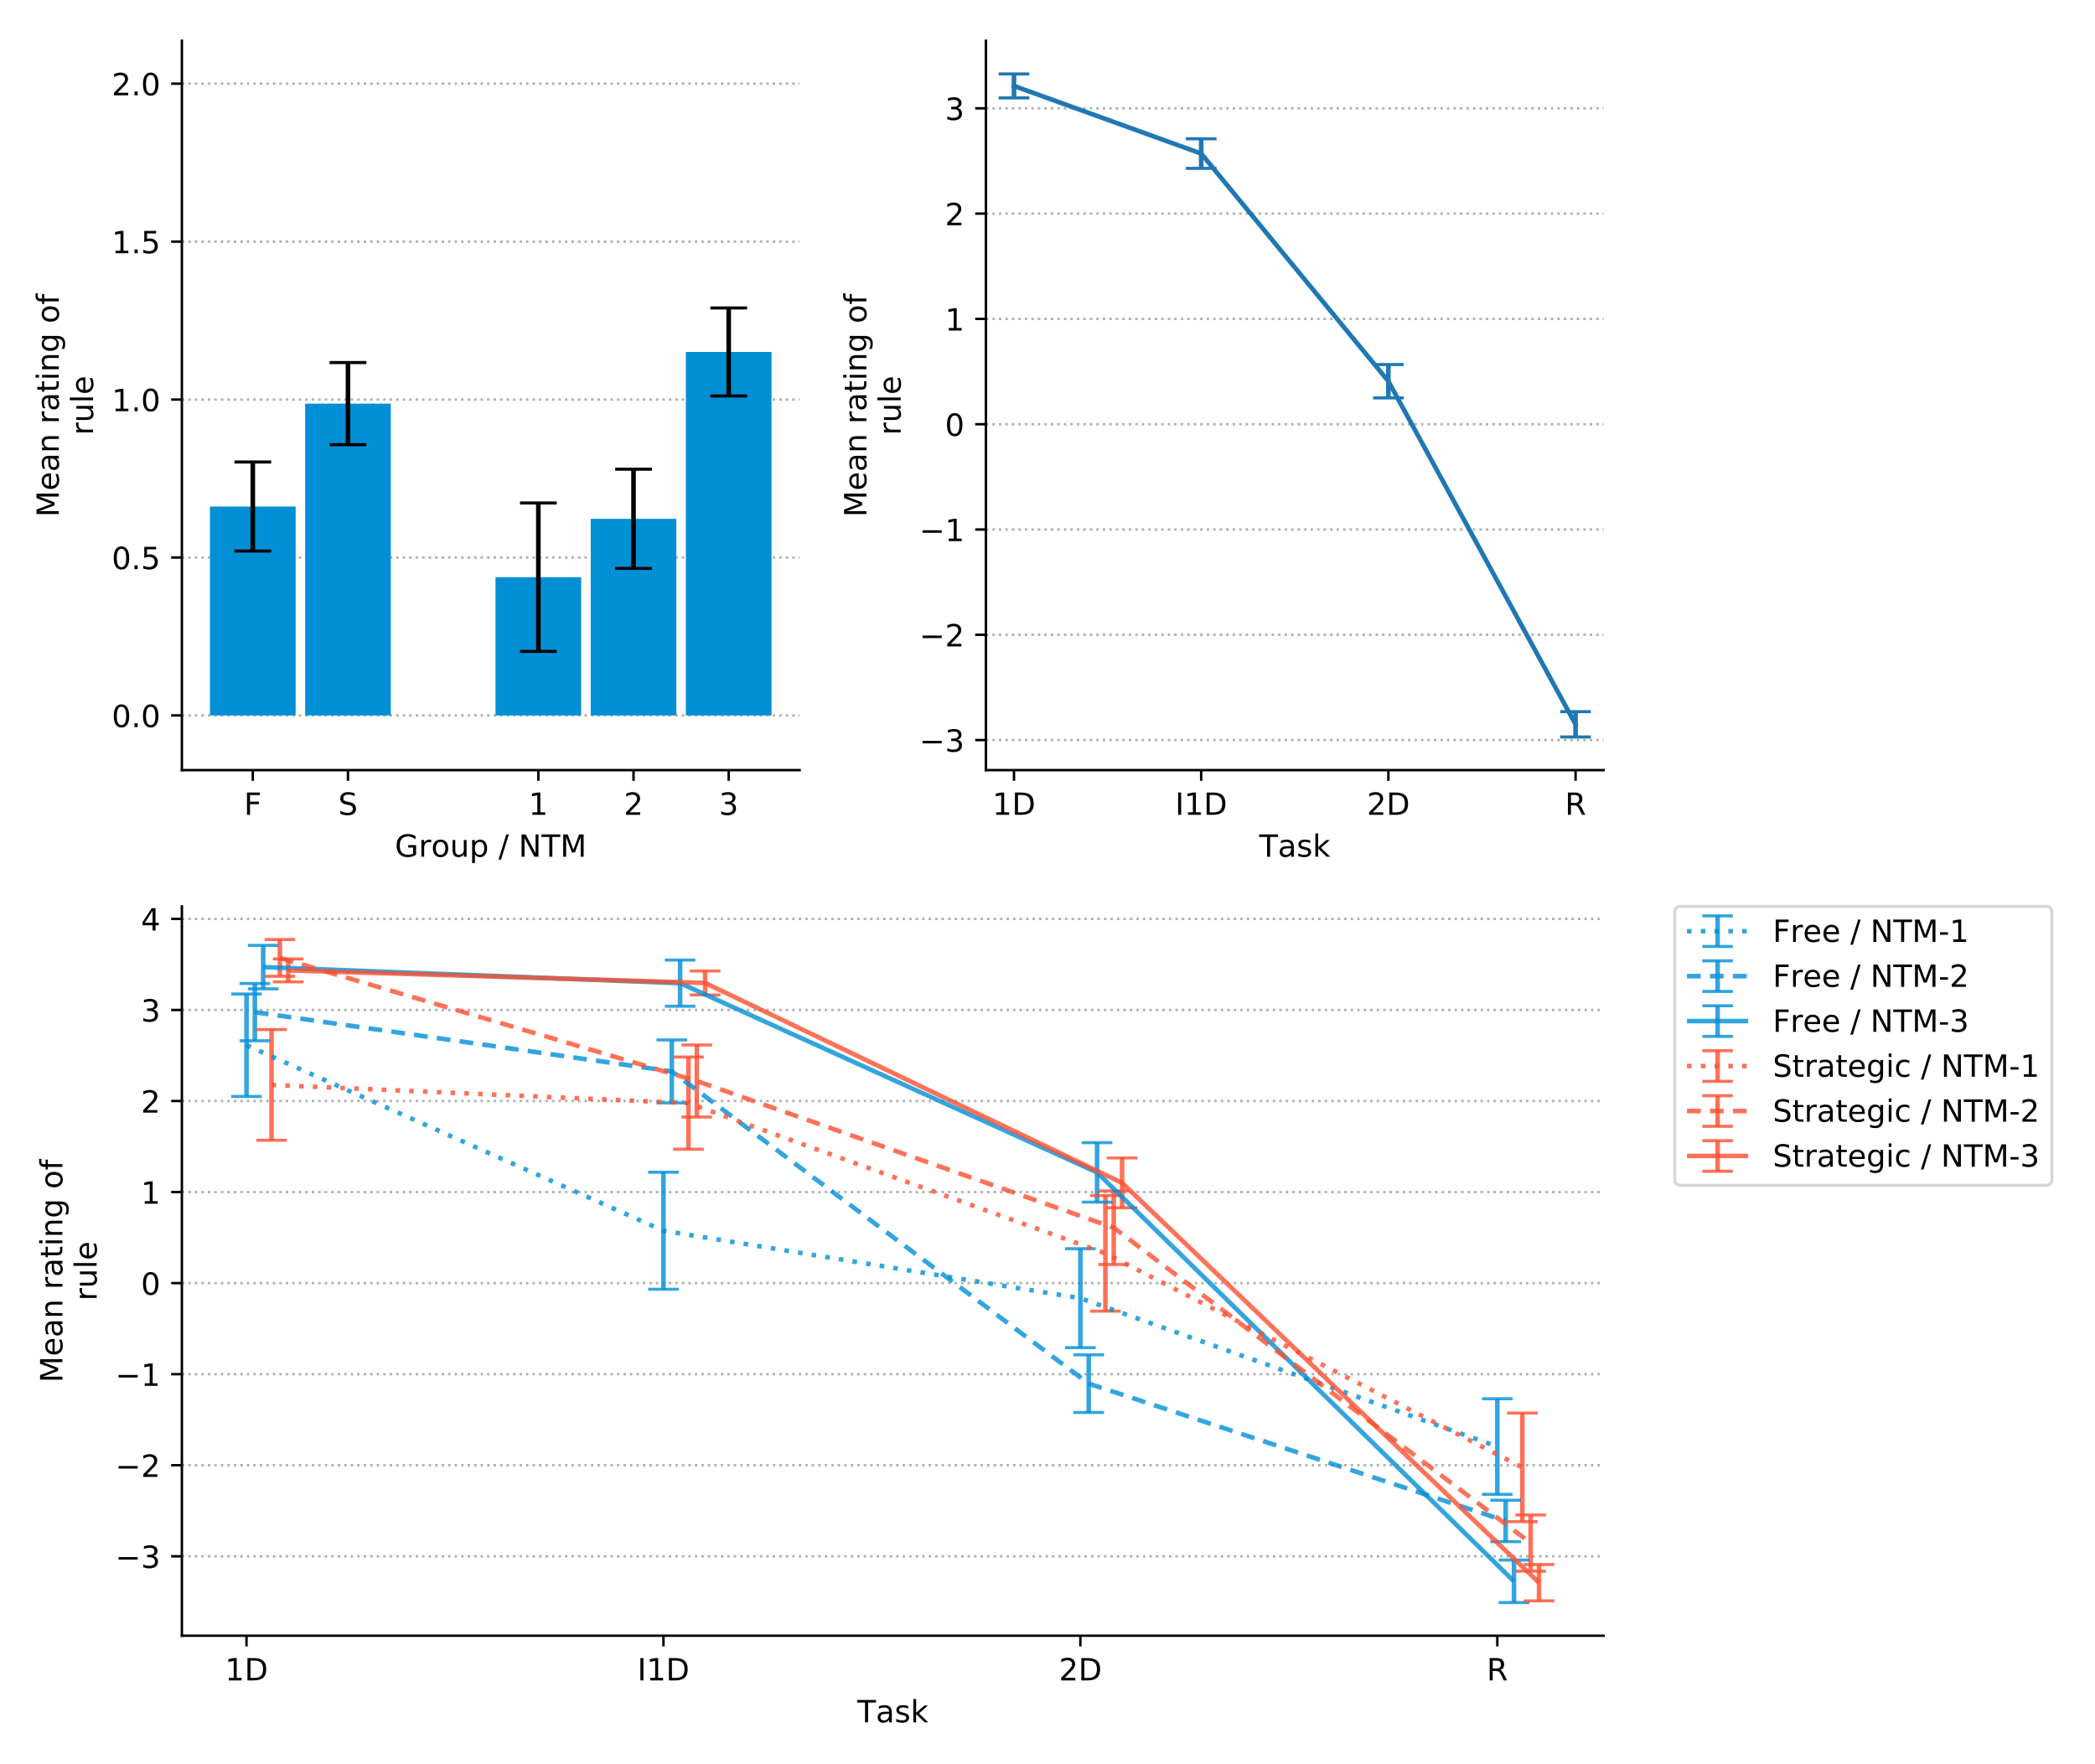 <?xml version="1.0" encoding="utf-8" standalone="no"?>
<!DOCTYPE svg PUBLIC "-//W3C//DTD SVG 1.1//EN"
  "http://www.w3.org/Graphics/SVG/1.1/DTD/svg11.dtd">
<!-- Created with matplotlib (https://matplotlib.org/) -->
<svg height="576pt" version="1.1" viewBox="0 0 684 576" width="684pt" xmlns="http://www.w3.org/2000/svg" xmlns:xlink="http://www.w3.org/1999/xlink">
 <defs>
  <style type="text/css">
*{stroke-linecap:butt;stroke-linejoin:round;}
  </style>
 </defs>
 <g id="figure_1">
  <g id="patch_1">
   <path d="M 0 576
L 684 576
L 684 0
L 0 0
z
" style="fill:#ffffff;"/>
  </g>
  <g id="axes_1">
   <g id="patch_2">
    <path d="M 59.384 251.44
L 261.067 251.44
L 261.067 13.32
L 59.384 13.32
z
" style="fill:#ffffff;"/>
   </g>
   <g id="matplotlib.axis_1">
    <g id="xtick_1">
     <g id="line2d_1">
      <defs>
       <path d="M 0 0
L 0 3.5
" id="me99718a06a" style="stroke:#000000;stroke-width:0.8;"/>
      </defs>
      <g>
       <use style="stroke:#000000;stroke-width:0.8;" x="82.536" xlink:href="#me99718a06a" y="251.44"/>
      </g>
     </g>
     <g id="text_1">
      <!-- F -->
      <defs>
       <path d="M 9.812 72.906
L 51.703 72.906
L 51.703 64.594
L 19.672 64.594
L 19.672 43.109
L 48.578 43.109
L 48.578 34.812
L 19.672 34.812
L 19.672 0
L 9.812 0
z
" id="DejaVuSans-70"/>
      </defs>
      <g transform="translate(79.66 266.038)scale(0.1 -0.1)">
       <use xlink:href="#DejaVuSans-70"/>
      </g>
     </g>
    </g>
    <g id="xtick_2">
     <g id="line2d_2">
      <g>
       <use style="stroke:#000000;stroke-width:0.8;" x="113.612" xlink:href="#me99718a06a" y="251.44"/>
      </g>
     </g>
     <g id="text_2">
      <!-- S -->
      <defs>
       <path d="M 53.516 70.516
L 53.516 60.891
Q 47.906 63.578 42.922 64.891
Q 37.938 66.219 33.297 66.219
Q 25.25 66.219 20.875 63.094
Q 16.5 59.969 16.5 54.203
Q 16.5 49.359 19.406 46.891
Q 22.312 44.438 30.422 42.922
L 36.375 41.703
Q 47.406 39.594 52.656 34.297
Q 57.906 29 57.906 20.125
Q 57.906 9.516 50.797 4.047
Q 43.703 -1.422 29.984 -1.422
Q 24.812 -1.422 18.969 -0.25
Q 13.141 0.922 6.891 3.219
L 6.891 13.375
Q 12.891 10.016 18.656 8.297
Q 24.422 6.594 29.984 6.594
Q 38.422 6.594 43.016 9.906
Q 47.609 13.234 47.609 19.391
Q 47.609 24.75 44.312 27.781
Q 41.016 30.812 33.5 32.328
L 27.484 33.5
Q 16.453 35.688 11.516 40.375
Q 6.594 45.062 6.594 53.422
Q 6.594 63.094 13.406 68.656
Q 20.219 74.219 32.172 74.219
Q 37.312 74.219 42.625 73.281
Q 47.953 72.359 53.516 70.516
z
" id="DejaVuSans-83"/>
      </defs>
      <g transform="translate(110.437 266.038)scale(0.1 -0.1)">
       <use xlink:href="#DejaVuSans-83"/>
      </g>
     </g>
    </g>
    <g id="xtick_3">
     <g id="line2d_3">
      <g>
       <use style="stroke:#000000;stroke-width:0.8;" x="175.764" xlink:href="#me99718a06a" y="251.44"/>
      </g>
     </g>
     <g id="text_3">
      <!-- 1 -->
      <defs>
       <path d="M 12.406 8.297
L 28.516 8.297
L 28.516 63.922
L 10.984 60.406
L 10.984 69.391
L 28.422 72.906
L 38.281 72.906
L 38.281 8.297
L 54.391 8.297
L 54.391 0
L 12.406 0
z
" id="DejaVuSans-49"/>
      </defs>
      <g transform="translate(172.583 266.038)scale(0.1 -0.1)">
       <use xlink:href="#DejaVuSans-49"/>
      </g>
     </g>
    </g>
    <g id="xtick_4">
     <g id="line2d_4">
      <g>
       <use style="stroke:#000000;stroke-width:0.8;" x="206.84" xlink:href="#me99718a06a" y="251.44"/>
      </g>
     </g>
     <g id="text_4">
      <!-- 2 -->
      <defs>
       <path d="M 19.188 8.297
L 53.609 8.297
L 53.609 0
L 7.328 0
L 7.328 8.297
Q 12.938 14.109 22.625 23.891
Q 32.328 33.688 34.812 36.531
Q 39.547 41.844 41.422 45.531
Q 43.312 49.219 43.312 52.781
Q 43.312 58.594 39.234 62.25
Q 35.156 65.922 28.609 65.922
Q 23.969 65.922 18.812 64.312
Q 13.672 62.703 7.812 59.422
L 7.812 69.391
Q 13.766 71.781 18.938 73
Q 24.125 74.219 28.422 74.219
Q 39.75 74.219 46.484 68.547
Q 53.219 62.891 53.219 53.422
Q 53.219 48.922 51.531 44.891
Q 49.859 40.875 45.406 35.406
Q 44.188 33.984 37.641 27.219
Q 31.109 20.453 19.188 8.297
z
" id="DejaVuSans-50"/>
      </defs>
      <g transform="translate(203.659 266.038)scale(0.1 -0.1)">
       <use xlink:href="#DejaVuSans-50"/>
      </g>
     </g>
    </g>
    <g id="xtick_5">
     <g id="line2d_5">
      <g>
       <use style="stroke:#000000;stroke-width:0.8;" x="237.916" xlink:href="#me99718a06a" y="251.44"/>
      </g>
     </g>
     <g id="text_5">
      <!-- 3 -->
      <defs>
       <path d="M 40.578 39.312
Q 47.656 37.797 51.625 33
Q 55.609 28.219 55.609 21.188
Q 55.609 10.406 48.188 4.484
Q 40.766 -1.422 27.094 -1.422
Q 22.516 -1.422 17.656 -0.516
Q 12.797 0.391 7.625 2.203
L 7.625 11.719
Q 11.719 9.328 16.594 8.109
Q 21.484 6.891 26.812 6.891
Q 36.078 6.891 40.938 10.547
Q 45.797 14.203 45.797 21.188
Q 45.797 27.641 41.281 31.266
Q 36.766 34.906 28.719 34.906
L 20.219 34.906
L 20.219 43.016
L 29.109 43.016
Q 36.375 43.016 40.234 45.922
Q 44.094 48.828 44.094 54.297
Q 44.094 59.906 40.109 62.906
Q 36.141 65.922 28.719 65.922
Q 24.656 65.922 20.016 65.031
Q 15.375 64.156 9.812 62.312
L 9.812 71.094
Q 15.438 72.656 20.344 73.438
Q 25.25 74.219 29.594 74.219
Q 40.828 74.219 47.359 69.109
Q 53.906 64.016 53.906 55.328
Q 53.906 49.266 50.438 45.094
Q 46.969 40.922 40.578 39.312
z
" id="DejaVuSans-51"/>
      </defs>
      <g transform="translate(234.735 266.038)scale(0.1 -0.1)">
       <use xlink:href="#DejaVuSans-51"/>
      </g>
     </g>
    </g>
    <g id="text_6">
     <!-- Group / NTM -->
     <defs>
      <path d="M 59.516 10.406
L 59.516 29.984
L 43.406 29.984
L 43.406 38.094
L 69.281 38.094
L 69.281 6.781
Q 63.578 2.734 56.688 0.656
Q 49.812 -1.422 42 -1.422
Q 24.906 -1.422 15.25 8.562
Q 5.609 18.562 5.609 36.375
Q 5.609 54.25 15.25 64.234
Q 24.906 74.219 42 74.219
Q 49.125 74.219 55.547 72.453
Q 61.969 70.703 67.391 67.281
L 67.391 56.781
Q 61.922 61.422 55.766 63.766
Q 49.609 66.109 42.828 66.109
Q 29.438 66.109 22.719 58.641
Q 16.016 51.172 16.016 36.375
Q 16.016 21.625 22.719 14.156
Q 29.438 6.688 42.828 6.688
Q 48.047 6.688 52.141 7.594
Q 56.25 8.5 59.516 10.406
z
" id="DejaVuSans-71"/>
      <path d="M 41.109 46.297
Q 39.594 47.172 37.812 47.578
Q 36.031 48 33.891 48
Q 26.266 48 22.188 43.047
Q 18.109 38.094 18.109 28.812
L 18.109 0
L 9.078 0
L 9.078 54.688
L 18.109 54.688
L 18.109 46.188
Q 20.953 51.172 25.484 53.578
Q 30.031 56 36.531 56
Q 37.453 56 38.578 55.875
Q 39.703 55.766 41.062 55.516
z
" id="DejaVuSans-114"/>
      <path d="M 30.609 48.391
Q 23.391 48.391 19.188 42.75
Q 14.984 37.109 14.984 27.297
Q 14.984 17.484 19.156 11.844
Q 23.344 6.203 30.609 6.203
Q 37.797 6.203 41.984 11.859
Q 46.188 17.531 46.188 27.297
Q 46.188 37.016 41.984 42.703
Q 37.797 48.391 30.609 48.391
z
M 30.609 56
Q 42.328 56 49.016 48.375
Q 55.719 40.766 55.719 27.297
Q 55.719 13.875 49.016 6.219
Q 42.328 -1.422 30.609 -1.422
Q 18.844 -1.422 12.172 6.219
Q 5.516 13.875 5.516 27.297
Q 5.516 40.766 12.172 48.375
Q 18.844 56 30.609 56
z
" id="DejaVuSans-111"/>
      <path d="M 8.5 21.578
L 8.5 54.688
L 17.484 54.688
L 17.484 21.922
Q 17.484 14.156 20.5 10.266
Q 23.531 6.391 29.594 6.391
Q 36.859 6.391 41.078 11.031
Q 45.312 15.672 45.312 23.688
L 45.312 54.688
L 54.297 54.688
L 54.297 0
L 45.312 0
L 45.312 8.406
Q 42.047 3.422 37.719 1
Q 33.406 -1.422 27.688 -1.422
Q 18.266 -1.422 13.375 4.438
Q 8.5 10.297 8.5 21.578
z
M 31.109 56
z
" id="DejaVuSans-117"/>
      <path d="M 18.109 8.203
L 18.109 -20.797
L 9.078 -20.797
L 9.078 54.688
L 18.109 54.688
L 18.109 46.391
Q 20.953 51.266 25.266 53.625
Q 29.594 56 35.594 56
Q 45.562 56 51.781 48.094
Q 58.016 40.188 58.016 27.297
Q 58.016 14.406 51.781 6.484
Q 45.562 -1.422 35.594 -1.422
Q 29.594 -1.422 25.266 0.953
Q 20.953 3.328 18.109 8.203
z
M 48.688 27.297
Q 48.688 37.203 44.609 42.844
Q 40.531 48.484 33.406 48.484
Q 26.266 48.484 22.188 42.844
Q 18.109 37.203 18.109 27.297
Q 18.109 17.391 22.188 11.75
Q 26.266 6.109 33.406 6.109
Q 40.531 6.109 44.609 11.75
Q 48.688 17.391 48.688 27.297
z
" id="DejaVuSans-112"/>
      <path id="DejaVuSans-32"/>
      <path d="M 25.391 72.906
L 33.688 72.906
L 8.297 -9.281
L 0 -9.281
z
" id="DejaVuSans-47"/>
      <path d="M 9.812 72.906
L 23.094 72.906
L 55.422 11.922
L 55.422 72.906
L 64.984 72.906
L 64.984 0
L 51.703 0
L 19.391 60.984
L 19.391 0
L 9.812 0
z
" id="DejaVuSans-78"/>
      <path d="M -0.297 72.906
L 61.375 72.906
L 61.375 64.594
L 35.5 64.594
L 35.5 0
L 25.594 0
L 25.594 64.594
L -0.297 64.594
z
" id="DejaVuSans-84"/>
      <path d="M 9.812 72.906
L 24.516 72.906
L 43.109 23.297
L 61.812 72.906
L 76.516 72.906
L 76.516 0
L 66.891 0
L 66.891 64.016
L 48.094 14.016
L 38.188 14.016
L 19.391 64.016
L 19.391 0
L 9.812 0
z
" id="DejaVuSans-77"/>
     </defs>
     <g transform="translate(128.924 279.717)scale(0.1 -0.1)">
      <use xlink:href="#DejaVuSans-71"/>
      <use x="77.49" xlink:href="#DejaVuSans-114"/>
      <use x="118.572" xlink:href="#DejaVuSans-111"/>
      <use x="179.754" xlink:href="#DejaVuSans-117"/>
      <use x="243.133" xlink:href="#DejaVuSans-112"/>
      <use x="306.609" xlink:href="#DejaVuSans-32"/>
      <use x="338.396" xlink:href="#DejaVuSans-47"/>
      <use x="372.088" xlink:href="#DejaVuSans-32"/>
      <use x="403.875" xlink:href="#DejaVuSans-78"/>
      <use x="478.68" xlink:href="#DejaVuSans-84"/>
      <use x="539.764" xlink:href="#DejaVuSans-77"/>
     </g>
    </g>
   </g>
   <g id="matplotlib.axis_2">
    <g id="ytick_1">
     <g id="line2d_6">
      <path clip-path="url(#p635d65ceb6)" d="M 59.384 233.585
L 261.067 233.585
" style="fill:none;stroke:#b0b0b0;stroke-dasharray:0.8,1.32;stroke-dashoffset:0;stroke-width:0.8;"/>
     </g>
     <g id="line2d_7">
      <defs>
       <path d="M 0 0
L -3.5 0
" id="m1c605e6ba3" style="stroke:#000000;stroke-width:0.8;"/>
      </defs>
      <g>
       <use style="stroke:#000000;stroke-width:0.8;" x="59.384" xlink:href="#m1c605e6ba3" y="233.585"/>
      </g>
     </g>
     <g id="text_7">
      <!-- 0.0 -->
      <defs>
       <path d="M 31.781 66.406
Q 24.172 66.406 20.328 58.906
Q 16.5 51.422 16.5 36.375
Q 16.5 21.391 20.328 13.891
Q 24.172 6.391 31.781 6.391
Q 39.453 6.391 43.281 13.891
Q 47.125 21.391 47.125 36.375
Q 47.125 51.422 43.281 58.906
Q 39.453 66.406 31.781 66.406
z
M 31.781 74.219
Q 44.047 74.219 50.516 64.516
Q 56.984 54.828 56.984 36.375
Q 56.984 17.969 50.516 8.266
Q 44.047 -1.422 31.781 -1.422
Q 19.531 -1.422 13.062 8.266
Q 6.594 17.969 6.594 36.375
Q 6.594 54.828 13.062 64.516
Q 19.531 74.219 31.781 74.219
z
" id="DejaVuSans-48"/>
       <path d="M 10.688 12.406
L 21 12.406
L 21 0
L 10.688 0
z
" id="DejaVuSans-46"/>
      </defs>
      <g transform="translate(36.481 237.385)scale(0.1 -0.1)">
       <use xlink:href="#DejaVuSans-48"/>
       <use x="63.623" xlink:href="#DejaVuSans-46"/>
       <use x="95.41" xlink:href="#DejaVuSans-48"/>
      </g>
     </g>
    </g>
    <g id="ytick_2">
     <g id="line2d_8">
      <path clip-path="url(#p635d65ceb6)" d="M 59.384 182.018
L 261.067 182.018
" style="fill:none;stroke:#b0b0b0;stroke-dasharray:0.8,1.32;stroke-dashoffset:0;stroke-width:0.8;"/>
     </g>
     <g id="line2d_9">
      <g>
       <use style="stroke:#000000;stroke-width:0.8;" x="59.384" xlink:href="#m1c605e6ba3" y="182.018"/>
      </g>
     </g>
     <g id="text_8">
      <!-- 0.5 -->
      <defs>
       <path d="M 10.797 72.906
L 49.516 72.906
L 49.516 64.594
L 19.828 64.594
L 19.828 46.734
Q 21.969 47.469 24.109 47.828
Q 26.266 48.188 28.422 48.188
Q 40.625 48.188 47.75 41.5
Q 54.891 34.812 54.891 23.391
Q 54.891 11.625 47.562 5.094
Q 40.234 -1.422 26.906 -1.422
Q 22.312 -1.422 17.547 -0.641
Q 12.797 0.141 7.719 1.703
L 7.719 11.625
Q 12.109 9.234 16.797 8.062
Q 21.484 6.891 26.703 6.891
Q 35.156 6.891 40.078 11.328
Q 45.016 15.766 45.016 23.391
Q 45.016 31 40.078 35.438
Q 35.156 39.891 26.703 39.891
Q 22.75 39.891 18.812 39.016
Q 14.891 38.141 10.797 36.281
z
" id="DejaVuSans-53"/>
      </defs>
      <g transform="translate(36.481 185.817)scale(0.1 -0.1)">
       <use xlink:href="#DejaVuSans-48"/>
       <use x="63.623" xlink:href="#DejaVuSans-46"/>
       <use x="95.41" xlink:href="#DejaVuSans-53"/>
      </g>
     </g>
    </g>
    <g id="ytick_3">
     <g id="line2d_10">
      <path clip-path="url(#p635d65ceb6)" d="M 59.384 130.45
L 261.067 130.45
" style="fill:none;stroke:#b0b0b0;stroke-dasharray:0.8,1.32;stroke-dashoffset:0;stroke-width:0.8;"/>
     </g>
     <g id="line2d_11">
      <g>
       <use style="stroke:#000000;stroke-width:0.8;" x="59.384" xlink:href="#m1c605e6ba3" y="130.45"/>
      </g>
     </g>
     <g id="text_9">
      <!-- 1.0 -->
      <g transform="translate(36.481 134.249)scale(0.1 -0.1)">
       <use xlink:href="#DejaVuSans-49"/>
       <use x="63.623" xlink:href="#DejaVuSans-46"/>
       <use x="95.41" xlink:href="#DejaVuSans-48"/>
      </g>
     </g>
    </g>
    <g id="ytick_4">
     <g id="line2d_12">
      <path clip-path="url(#p635d65ceb6)" d="M 59.384 78.882
L 261.067 78.882
" style="fill:none;stroke:#b0b0b0;stroke-dasharray:0.8,1.32;stroke-dashoffset:0;stroke-width:0.8;"/>
     </g>
     <g id="line2d_13">
      <g>
       <use style="stroke:#000000;stroke-width:0.8;" x="59.384" xlink:href="#m1c605e6ba3" y="78.882"/>
      </g>
     </g>
     <g id="text_10">
      <!-- 1.5 -->
      <g transform="translate(36.481 82.682)scale(0.1 -0.1)">
       <use xlink:href="#DejaVuSans-49"/>
       <use x="63.623" xlink:href="#DejaVuSans-46"/>
       <use x="95.41" xlink:href="#DejaVuSans-53"/>
      </g>
     </g>
    </g>
    <g id="ytick_5">
     <g id="line2d_14">
      <path clip-path="url(#p635d65ceb6)" d="M 59.384 27.315
L 261.067 27.315
" style="fill:none;stroke:#b0b0b0;stroke-dasharray:0.8,1.32;stroke-dashoffset:0;stroke-width:0.8;"/>
     </g>
     <g id="line2d_15">
      <g>
       <use style="stroke:#000000;stroke-width:0.8;" x="59.384" xlink:href="#m1c605e6ba3" y="27.315"/>
      </g>
     </g>
     <g id="text_11">
      <!-- 2.0 -->
      <g transform="translate(36.481 31.114)scale(0.1 -0.1)">
       <use xlink:href="#DejaVuSans-50"/>
       <use x="63.623" xlink:href="#DejaVuSans-46"/>
       <use x="95.41" xlink:href="#DejaVuSans-48"/>
      </g>
     </g>
    </g>
    <g id="text_12">
     <!-- Mean rating of -->
     <defs>
      <path d="M 56.203 29.594
L 56.203 25.203
L 14.891 25.203
Q 15.484 15.922 20.484 11.062
Q 25.484 6.203 34.422 6.203
Q 39.594 6.203 44.453 7.469
Q 49.312 8.734 54.109 11.281
L 54.109 2.781
Q 49.266 0.734 44.188 -0.344
Q 39.109 -1.422 33.891 -1.422
Q 20.797 -1.422 13.156 6.188
Q 5.516 13.812 5.516 26.812
Q 5.516 40.234 12.766 48.109
Q 20.016 56 32.328 56
Q 43.359 56 49.781 48.891
Q 56.203 41.797 56.203 29.594
z
M 47.219 32.234
Q 47.125 39.594 43.094 43.984
Q 39.062 48.391 32.422 48.391
Q 24.906 48.391 20.391 44.141
Q 15.875 39.891 15.188 32.172
z
" id="DejaVuSans-101"/>
      <path d="M 34.281 27.484
Q 23.391 27.484 19.188 25
Q 14.984 22.516 14.984 16.5
Q 14.984 11.719 18.141 8.906
Q 21.297 6.109 26.703 6.109
Q 34.188 6.109 38.703 11.406
Q 43.219 16.703 43.219 25.484
L 43.219 27.484
z
M 52.203 31.203
L 52.203 0
L 43.219 0
L 43.219 8.297
Q 40.141 3.328 35.547 0.953
Q 30.953 -1.422 24.312 -1.422
Q 15.922 -1.422 10.953 3.297
Q 6 8.016 6 15.922
Q 6 25.141 12.172 29.828
Q 18.359 34.516 30.609 34.516
L 43.219 34.516
L 43.219 35.406
Q 43.219 41.609 39.141 45
Q 35.062 48.391 27.688 48.391
Q 23 48.391 18.547 47.266
Q 14.109 46.141 10.016 43.891
L 10.016 52.203
Q 14.938 54.109 19.578 55.047
Q 24.219 56 28.609 56
Q 40.484 56 46.344 49.844
Q 52.203 43.703 52.203 31.203
z
" id="DejaVuSans-97"/>
      <path d="M 54.891 33.016
L 54.891 0
L 45.906 0
L 45.906 32.719
Q 45.906 40.484 42.875 44.328
Q 39.844 48.188 33.797 48.188
Q 26.516 48.188 22.312 43.547
Q 18.109 38.922 18.109 30.906
L 18.109 0
L 9.078 0
L 9.078 54.688
L 18.109 54.688
L 18.109 46.188
Q 21.344 51.125 25.703 53.562
Q 30.078 56 35.797 56
Q 45.219 56 50.047 50.172
Q 54.891 44.344 54.891 33.016
z
" id="DejaVuSans-110"/>
      <path d="M 18.312 70.219
L 18.312 54.688
L 36.812 54.688
L 36.812 47.703
L 18.312 47.703
L 18.312 18.016
Q 18.312 11.328 20.141 9.422
Q 21.969 7.516 27.594 7.516
L 36.812 7.516
L 36.812 0
L 27.594 0
Q 17.188 0 13.234 3.875
Q 9.281 7.766 9.281 18.016
L 9.281 47.703
L 2.688 47.703
L 2.688 54.688
L 9.281 54.688
L 9.281 70.219
z
" id="DejaVuSans-116"/>
      <path d="M 9.422 54.688
L 18.406 54.688
L 18.406 0
L 9.422 0
z
M 9.422 75.984
L 18.406 75.984
L 18.406 64.594
L 9.422 64.594
z
" id="DejaVuSans-105"/>
      <path d="M 45.406 27.984
Q 45.406 37.75 41.375 43.109
Q 37.359 48.484 30.078 48.484
Q 22.859 48.484 18.828 43.109
Q 14.797 37.75 14.797 27.984
Q 14.797 18.266 18.828 12.891
Q 22.859 7.516 30.078 7.516
Q 37.359 7.516 41.375 12.891
Q 45.406 18.266 45.406 27.984
z
M 54.391 6.781
Q 54.391 -7.172 48.188 -13.984
Q 42 -20.797 29.203 -20.797
Q 24.469 -20.797 20.266 -20.094
Q 16.062 -19.391 12.109 -17.922
L 12.109 -9.188
Q 16.062 -11.328 19.922 -12.344
Q 23.781 -13.375 27.781 -13.375
Q 36.625 -13.375 41.016 -8.766
Q 45.406 -4.156 45.406 5.172
L 45.406 9.625
Q 42.625 4.781 38.281 2.391
Q 33.938 0 27.875 0
Q 17.828 0 11.672 7.656
Q 5.516 15.328 5.516 27.984
Q 5.516 40.672 11.672 48.328
Q 17.828 56 27.875 56
Q 33.938 56 38.281 53.609
Q 42.625 51.219 45.406 46.391
L 45.406 54.688
L 54.391 54.688
z
" id="DejaVuSans-103"/>
      <path d="M 37.109 75.984
L 37.109 68.5
L 28.516 68.5
Q 23.688 68.5 21.797 66.547
Q 19.922 64.594 19.922 59.516
L 19.922 54.688
L 34.719 54.688
L 34.719 47.703
L 19.922 47.703
L 19.922 0
L 10.891 0
L 10.891 47.703
L 2.297 47.703
L 2.297 54.688
L 10.891 54.688
L 10.891 58.5
Q 10.891 67.625 15.141 71.797
Q 19.391 75.984 28.609 75.984
z
" id="DejaVuSans-102"/>
     </defs>
     <g transform="translate(19.203 168.813)rotate(-90)scale(0.1 -0.1)">
      <use xlink:href="#DejaVuSans-77"/>
      <use x="86.279" xlink:href="#DejaVuSans-101"/>
      <use x="147.803" xlink:href="#DejaVuSans-97"/>
      <use x="209.082" xlink:href="#DejaVuSans-110"/>
      <use x="272.461" xlink:href="#DejaVuSans-32"/>
      <use x="304.248" xlink:href="#DejaVuSans-114"/>
      <use x="345.361" xlink:href="#DejaVuSans-97"/>
      <use x="406.641" xlink:href="#DejaVuSans-116"/>
      <use x="445.85" xlink:href="#DejaVuSans-105"/>
      <use x="473.633" xlink:href="#DejaVuSans-110"/>
      <use x="537.012" xlink:href="#DejaVuSans-103"/>
      <use x="600.488" xlink:href="#DejaVuSans-32"/>
      <use x="632.275" xlink:href="#DejaVuSans-111"/>
      <use x="693.457" xlink:href="#DejaVuSans-102"/>
     </g>
     <!-- rule -->
     <defs>
      <path d="M 9.422 75.984
L 18.406 75.984
L 18.406 0
L 9.422 0
z
" id="DejaVuSans-108"/>
     </defs>
     <g transform="translate(30.401 142.07)rotate(-90)scale(0.1 -0.1)">
      <use xlink:href="#DejaVuSans-114"/>
      <use x="41.113" xlink:href="#DejaVuSans-117"/>
      <use x="104.492" xlink:href="#DejaVuSans-108"/>
      <use x="132.275" xlink:href="#DejaVuSans-101"/>
     </g>
    </g>
   </g>
   <g id="patch_3">
    <path clip-path="url(#p635d65ceb6)" d="M 68.551 233.585
L 96.52 233.585
L 96.52 165.377
L 68.551 165.377
z
" style="fill:#008fd5;"/>
   </g>
   <g id="patch_4">
    <path clip-path="url(#p635d65ceb6)" d="M 99.627 233.585
L 127.596 233.585
L 127.596 131.777
L 99.627 131.777
z
" style="fill:#008fd5;"/>
   </g>
   <g id="patch_5">
    <path clip-path="url(#p635d65ceb6)" d="M 161.78 233.585
L 189.748 233.585
L 189.748 188.444
L 161.78 188.444
z
" style="fill:#008fd5;"/>
   </g>
   <g id="patch_6">
    <path clip-path="url(#p635d65ceb6)" d="M 192.856 233.585
L 220.824 233.585
L 220.824 169.393
L 192.856 169.393
z
" style="fill:#008fd5;"/>
   </g>
   <g id="patch_7">
    <path clip-path="url(#p635d65ceb6)" d="M 223.932 233.585
L 251.9 233.585
L 251.9 114.916
L 223.932 114.916
z
" style="fill:#008fd5;"/>
   </g>
   <g id="patch_8">
    <path d="M 59.384 251.44
L 59.384 13.32
" style="fill:none;stroke:#000000;stroke-linecap:square;stroke-linejoin:miter;stroke-width:0.8;"/>
   </g>
   <g id="patch_9">
    <path d="M 59.384 251.44
L 261.067 251.44
" style="fill:none;stroke:#000000;stroke-linecap:square;stroke-linejoin:miter;stroke-width:0.8;"/>
   </g>
   <g id="LineCollection_1">
    <path clip-path="url(#p635d65ceb6)" d="M 82.536 179.915
L 82.536 150.839
" style="fill:none;stroke:#000000;stroke-width:1.5;"/>
    <path clip-path="url(#p635d65ceb6)" d="M 113.612 145.186
L 113.612 118.368
" style="fill:none;stroke:#000000;stroke-width:1.5;"/>
   </g>
   <g id="LineCollection_2">
    <path clip-path="url(#p635d65ceb6)" d="M 175.764 212.675
L 175.764 164.213
" style="fill:none;stroke:#000000;stroke-width:1.5;"/>
    <path clip-path="url(#p635d65ceb6)" d="M 206.84 185.591
L 206.84 153.196
" style="fill:none;stroke:#000000;stroke-width:1.5;"/>
    <path clip-path="url(#p635d65ceb6)" d="M 237.916 129.284
L 237.916 100.547
" style="fill:none;stroke:#000000;stroke-width:1.5;"/>
   </g>
   <g id="line2d_16">
    <defs>
     <path d="M 6 0
L -6 -0
" id="m6e945cc8ce" style="stroke:#000000;"/>
    </defs>
    <g clip-path="url(#p635d65ceb6)">
     <use style="stroke:#000000;" x="82.536" xlink:href="#m6e945cc8ce" y="179.915"/>
     <use style="stroke:#000000;" x="113.612" xlink:href="#m6e945cc8ce" y="145.186"/>
    </g>
   </g>
   <g id="line2d_17">
    <g clip-path="url(#p635d65ceb6)">
     <use style="stroke:#000000;" x="82.536" xlink:href="#m6e945cc8ce" y="150.839"/>
     <use style="stroke:#000000;" x="113.612" xlink:href="#m6e945cc8ce" y="118.368"/>
    </g>
   </g>
   <g id="line2d_18">
    <g clip-path="url(#p635d65ceb6)">
     <use style="stroke:#000000;" x="175.764" xlink:href="#m6e945cc8ce" y="212.675"/>
     <use style="stroke:#000000;" x="206.84" xlink:href="#m6e945cc8ce" y="185.591"/>
     <use style="stroke:#000000;" x="237.916" xlink:href="#m6e945cc8ce" y="129.284"/>
    </g>
   </g>
   <g id="line2d_19">
    <g clip-path="url(#p635d65ceb6)">
     <use style="stroke:#000000;" x="175.764" xlink:href="#m6e945cc8ce" y="164.213"/>
     <use style="stroke:#000000;" x="206.84" xlink:href="#m6e945cc8ce" y="153.196"/>
     <use style="stroke:#000000;" x="237.916" xlink:href="#m6e945cc8ce" y="100.547"/>
    </g>
   </g>
   <g id="line2d_20"/>
   <g id="line2d_21"/>
  </g>
  <g id="axes_2">
   <g id="patch_10">
    <path d="M 321.892 251.44
L 523.575 251.44
L 523.575 13.32
L 321.892 13.32
z
" style="fill:#ffffff;"/>
   </g>
   <g id="matplotlib.axis_3">
    <g id="xtick_6">
     <g id="line2d_22">
      <g>
       <use style="stroke:#000000;stroke-width:0.8;" x="331.059" xlink:href="#me99718a06a" y="251.44"/>
      </g>
     </g>
     <g id="text_13">
      <!-- 1D -->
      <defs>
       <path d="M 19.672 64.797
L 19.672 8.109
L 31.594 8.109
Q 46.688 8.109 53.688 14.938
Q 60.688 21.781 60.688 36.531
Q 60.688 51.172 53.688 57.984
Q 46.688 64.797 31.594 64.797
z
M 9.812 72.906
L 30.078 72.906
Q 51.266 72.906 61.172 64.094
Q 71.094 55.281 71.094 36.531
Q 71.094 17.672 61.125 8.828
Q 51.172 0 30.078 0
L 9.812 0
z
" id="DejaVuSans-68"/>
      </defs>
      <g transform="translate(324.028 266.038)scale(0.1 -0.1)">
       <use xlink:href="#DejaVuSans-49"/>
       <use x="63.623" xlink:href="#DejaVuSans-68"/>
      </g>
     </g>
    </g>
    <g id="xtick_7">
     <g id="line2d_23">
      <g>
       <use style="stroke:#000000;stroke-width:0.8;" x="392.175" xlink:href="#me99718a06a" y="251.44"/>
      </g>
     </g>
     <g id="text_14">
      <!-- I1D -->
      <defs>
       <path d="M 9.812 72.906
L 19.672 72.906
L 19.672 0
L 9.812 0
z
" id="DejaVuSans-73"/>
      </defs>
      <g transform="translate(383.669 266.038)scale(0.1 -0.1)">
       <use xlink:href="#DejaVuSans-73"/>
       <use x="29.492" xlink:href="#DejaVuSans-49"/>
       <use x="93.115" xlink:href="#DejaVuSans-68"/>
      </g>
     </g>
    </g>
    <g id="xtick_8">
     <g id="line2d_24">
      <g>
       <use style="stroke:#000000;stroke-width:0.8;" x="453.291" xlink:href="#me99718a06a" y="251.44"/>
      </g>
     </g>
     <g id="text_15">
      <!-- 2D -->
      <g transform="translate(446.26 266.038)scale(0.1 -0.1)">
       <use xlink:href="#DejaVuSans-50"/>
       <use x="63.623" xlink:href="#DejaVuSans-68"/>
      </g>
     </g>
    </g>
    <g id="xtick_9">
     <g id="line2d_25">
      <g>
       <use style="stroke:#000000;stroke-width:0.8;" x="514.408" xlink:href="#me99718a06a" y="251.44"/>
      </g>
     </g>
     <g id="text_16">
      <!-- R -->
      <defs>
       <path d="M 44.391 34.188
Q 47.562 33.109 50.562 29.594
Q 53.562 26.078 56.594 19.922
L 66.609 0
L 56 0
L 46.688 18.703
Q 43.062 26.031 39.672 28.422
Q 36.281 30.812 30.422 30.812
L 19.672 30.812
L 19.672 0
L 9.812 0
L 9.812 72.906
L 32.078 72.906
Q 44.578 72.906 50.734 67.672
Q 56.891 62.453 56.891 51.906
Q 56.891 45.016 53.688 40.469
Q 50.484 35.938 44.391 34.188
z
M 19.672 64.797
L 19.672 38.922
L 32.078 38.922
Q 39.203 38.922 42.844 42.219
Q 46.484 45.516 46.484 51.906
Q 46.484 58.297 42.844 61.547
Q 39.203 64.797 32.078 64.797
z
" id="DejaVuSans-82"/>
      </defs>
      <g transform="translate(510.933 266.038)scale(0.1 -0.1)">
       <use xlink:href="#DejaVuSans-82"/>
      </g>
     </g>
    </g>
    <g id="text_17">
     <!-- Task -->
     <defs>
      <path d="M 44.281 53.078
L 44.281 44.578
Q 40.484 46.531 36.375 47.5
Q 32.281 48.484 27.875 48.484
Q 21.188 48.484 17.844 46.438
Q 14.5 44.391 14.5 40.281
Q 14.5 37.156 16.891 35.375
Q 19.281 33.594 26.516 31.984
L 29.594 31.297
Q 39.156 29.25 43.188 25.516
Q 47.219 21.781 47.219 15.094
Q 47.219 7.469 41.188 3.016
Q 35.156 -1.422 24.609 -1.422
Q 20.219 -1.422 15.453 -0.562
Q 10.688 0.297 5.422 2
L 5.422 11.281
Q 10.406 8.688 15.234 7.391
Q 20.062 6.109 24.812 6.109
Q 31.156 6.109 34.562 8.281
Q 37.984 10.453 37.984 14.406
Q 37.984 18.062 35.516 20.016
Q 33.062 21.969 24.703 23.781
L 21.578 24.516
Q 13.234 26.266 9.516 29.906
Q 5.812 33.547 5.812 39.891
Q 5.812 47.609 11.281 51.797
Q 16.75 56 26.812 56
Q 31.781 56 36.172 55.266
Q 40.578 54.547 44.281 53.078
z
" id="DejaVuSans-115"/>
      <path d="M 9.078 75.984
L 18.109 75.984
L 18.109 31.109
L 44.922 54.688
L 56.391 54.688
L 27.391 29.109
L 57.625 0
L 45.906 0
L 18.109 26.703
L 18.109 0
L 9.078 0
z
" id="DejaVuSans-107"/>
     </defs>
     <g transform="translate(411.128 279.717)scale(0.1 -0.1)">
      <use xlink:href="#DejaVuSans-84"/>
      <use x="60.834" xlink:href="#DejaVuSans-97"/>
      <use x="122.113" xlink:href="#DejaVuSans-115"/>
      <use x="174.213" xlink:href="#DejaVuSans-107"/>
     </g>
    </g>
   </g>
   <g id="matplotlib.axis_4">
    <g id="ytick_6">
     <g id="line2d_26">
      <path clip-path="url(#pd74d05b9c2)" d="M 321.892 241.628
L 523.575 241.628
" style="fill:none;stroke:#b0b0b0;stroke-dasharray:0.8,1.32;stroke-dashoffset:0;stroke-width:0.8;"/>
     </g>
     <g id="line2d_27">
      <g>
       <use style="stroke:#000000;stroke-width:0.8;" x="321.892" xlink:href="#m1c605e6ba3" y="241.628"/>
      </g>
     </g>
     <g id="text_18">
      <!-- −3 -->
      <defs>
       <path d="M 10.594 35.5
L 73.188 35.5
L 73.188 27.203
L 10.594 27.203
z
" id="DejaVuSans-8722"/>
      </defs>
      <g transform="translate(300.149 245.427)scale(0.1 -0.1)">
       <use xlink:href="#DejaVuSans-8722"/>
       <use x="83.789" xlink:href="#DejaVuSans-51"/>
      </g>
     </g>
    </g>
    <g id="ytick_7">
     <g id="line2d_28">
      <path clip-path="url(#pd74d05b9c2)" d="M 321.892 207.25
L 523.575 207.25
" style="fill:none;stroke:#b0b0b0;stroke-dasharray:0.8,1.32;stroke-dashoffset:0;stroke-width:0.8;"/>
     </g>
     <g id="line2d_29">
      <g>
       <use style="stroke:#000000;stroke-width:0.8;" x="321.892" xlink:href="#m1c605e6ba3" y="207.25"/>
      </g>
     </g>
     <g id="text_19">
      <!-- −2 -->
      <g transform="translate(300.149 211.05)scale(0.1 -0.1)">
       <use xlink:href="#DejaVuSans-8722"/>
       <use x="83.789" xlink:href="#DejaVuSans-50"/>
      </g>
     </g>
    </g>
    <g id="ytick_8">
     <g id="line2d_30">
      <path clip-path="url(#pd74d05b9c2)" d="M 321.892 172.873
L 523.575 172.873
" style="fill:none;stroke:#b0b0b0;stroke-dasharray:0.8,1.32;stroke-dashoffset:0;stroke-width:0.8;"/>
     </g>
     <g id="line2d_31">
      <g>
       <use style="stroke:#000000;stroke-width:0.8;" x="321.892" xlink:href="#m1c605e6ba3" y="172.873"/>
      </g>
     </g>
     <g id="text_20">
      <!-- −1 -->
      <g transform="translate(300.149 176.672)scale(0.1 -0.1)">
       <use xlink:href="#DejaVuSans-8722"/>
       <use x="83.789" xlink:href="#DejaVuSans-49"/>
      </g>
     </g>
    </g>
    <g id="ytick_9">
     <g id="line2d_32">
      <path clip-path="url(#pd74d05b9c2)" d="M 321.892 138.496
L 523.575 138.496
" style="fill:none;stroke:#b0b0b0;stroke-dasharray:0.8,1.32;stroke-dashoffset:0;stroke-width:0.8;"/>
     </g>
     <g id="line2d_33">
      <g>
       <use style="stroke:#000000;stroke-width:0.8;" x="321.892" xlink:href="#m1c605e6ba3" y="138.496"/>
      </g>
     </g>
     <g id="text_21">
      <!-- 0 -->
      <g transform="translate(308.529 142.295)scale(0.1 -0.1)">
       <use xlink:href="#DejaVuSans-48"/>
      </g>
     </g>
    </g>
    <g id="ytick_10">
     <g id="line2d_34">
      <path clip-path="url(#pd74d05b9c2)" d="M 321.892 104.119
L 523.575 104.119
" style="fill:none;stroke:#b0b0b0;stroke-dasharray:0.8,1.32;stroke-dashoffset:0;stroke-width:0.8;"/>
     </g>
     <g id="line2d_35">
      <g>
       <use style="stroke:#000000;stroke-width:0.8;" x="321.892" xlink:href="#m1c605e6ba3" y="104.119"/>
      </g>
     </g>
     <g id="text_22">
      <!-- 1 -->
      <g transform="translate(308.529 107.918)scale(0.1 -0.1)">
       <use xlink:href="#DejaVuSans-49"/>
      </g>
     </g>
    </g>
    <g id="ytick_11">
     <g id="line2d_36">
      <path clip-path="url(#pd74d05b9c2)" d="M 321.892 69.741
L 523.575 69.741
" style="fill:none;stroke:#b0b0b0;stroke-dasharray:0.8,1.32;stroke-dashoffset:0;stroke-width:0.8;"/>
     </g>
     <g id="line2d_37">
      <g>
       <use style="stroke:#000000;stroke-width:0.8;" x="321.892" xlink:href="#m1c605e6ba3" y="69.741"/>
      </g>
     </g>
     <g id="text_23">
      <!-- 2 -->
      <g transform="translate(308.529 73.541)scale(0.1 -0.1)">
       <use xlink:href="#DejaVuSans-50"/>
      </g>
     </g>
    </g>
    <g id="ytick_12">
     <g id="line2d_38">
      <path clip-path="url(#pd74d05b9c2)" d="M 321.892 35.364
L 523.575 35.364
" style="fill:none;stroke:#b0b0b0;stroke-dasharray:0.8,1.32;stroke-dashoffset:0;stroke-width:0.8;"/>
     </g>
     <g id="line2d_39">
      <g>
       <use style="stroke:#000000;stroke-width:0.8;" x="321.892" xlink:href="#m1c605e6ba3" y="35.364"/>
      </g>
     </g>
     <g id="text_24">
      <!-- 3 -->
      <g transform="translate(308.529 39.163)scale(0.1 -0.1)">
       <use xlink:href="#DejaVuSans-51"/>
      </g>
     </g>
    </g>
    <g id="text_25">
     <!-- Mean rating of -->
     <g transform="translate(282.872 168.813)rotate(-90)scale(0.1 -0.1)">
      <use xlink:href="#DejaVuSans-77"/>
      <use x="86.279" xlink:href="#DejaVuSans-101"/>
      <use x="147.803" xlink:href="#DejaVuSans-97"/>
      <use x="209.082" xlink:href="#DejaVuSans-110"/>
      <use x="272.461" xlink:href="#DejaVuSans-32"/>
      <use x="304.248" xlink:href="#DejaVuSans-114"/>
      <use x="345.361" xlink:href="#DejaVuSans-97"/>
      <use x="406.641" xlink:href="#DejaVuSans-116"/>
      <use x="445.85" xlink:href="#DejaVuSans-105"/>
      <use x="473.633" xlink:href="#DejaVuSans-110"/>
      <use x="537.012" xlink:href="#DejaVuSans-103"/>
      <use x="600.488" xlink:href="#DejaVuSans-32"/>
      <use x="632.275" xlink:href="#DejaVuSans-111"/>
      <use x="693.457" xlink:href="#DejaVuSans-102"/>
     </g>
     <!-- rule -->
     <g transform="translate(294.07 142.07)rotate(-90)scale(0.1 -0.1)">
      <use xlink:href="#DejaVuSans-114"/>
      <use x="41.113" xlink:href="#DejaVuSans-117"/>
      <use x="104.492" xlink:href="#DejaVuSans-108"/>
      <use x="132.275" xlink:href="#DejaVuSans-101"/>
     </g>
    </g>
   </g>
   <g id="LineCollection_3">
    <path clip-path="url(#pd74d05b9c2)" d="M 331.059 31.973
L 331.059 24.144
" style="fill:none;stroke:#1f77b4;stroke-width:1.5;"/>
    <path clip-path="url(#pd74d05b9c2)" d="M 392.175 54.971
L 392.175 45.313
" style="fill:none;stroke:#1f77b4;stroke-width:1.5;"/>
    <path clip-path="url(#pd74d05b9c2)" d="M 453.291 129.921
L 453.291 119.028
" style="fill:none;stroke:#1f77b4;stroke-width:1.5;"/>
    <path clip-path="url(#pd74d05b9c2)" d="M 514.408 240.616
L 514.408 232.353
" style="fill:none;stroke:#1f77b4;stroke-width:1.5;"/>
   </g>
   <g id="line2d_40">
    <defs>
     <path d="M 5 0
L -5 -0
" id="mb2cabe6c04" style="stroke:#1f77b4;"/>
    </defs>
    <g clip-path="url(#pd74d05b9c2)">
     <use style="fill:#1f77b4;stroke:#1f77b4;" x="331.059" xlink:href="#mb2cabe6c04" y="31.973"/>
     <use style="fill:#1f77b4;stroke:#1f77b4;" x="392.175" xlink:href="#mb2cabe6c04" y="54.971"/>
     <use style="fill:#1f77b4;stroke:#1f77b4;" x="453.291" xlink:href="#mb2cabe6c04" y="129.921"/>
     <use style="fill:#1f77b4;stroke:#1f77b4;" x="514.408" xlink:href="#mb2cabe6c04" y="240.616"/>
    </g>
   </g>
   <g id="line2d_41">
    <g clip-path="url(#pd74d05b9c2)">
     <use style="fill:#1f77b4;stroke:#1f77b4;" x="331.059" xlink:href="#mb2cabe6c04" y="24.144"/>
     <use style="fill:#1f77b4;stroke:#1f77b4;" x="392.175" xlink:href="#mb2cabe6c04" y="45.313"/>
     <use style="fill:#1f77b4;stroke:#1f77b4;" x="453.291" xlink:href="#mb2cabe6c04" y="119.028"/>
     <use style="fill:#1f77b4;stroke:#1f77b4;" x="514.408" xlink:href="#mb2cabe6c04" y="232.353"/>
    </g>
   </g>
   <g id="line2d_42">
    <path clip-path="url(#pd74d05b9c2)" d="M 331.059 28.059
L 392.175 50.142
L 453.291 124.474
L 514.408 236.485
" style="fill:none;stroke:#1f77b4;stroke-linecap:square;stroke-width:1.5;"/>
   </g>
   <g id="patch_11">
    <path d="M 321.892 251.44
L 321.892 13.32
" style="fill:none;stroke:#000000;stroke-linecap:square;stroke-linejoin:miter;stroke-width:0.8;"/>
   </g>
   <g id="patch_12">
    <path d="M 321.892 251.44
L 523.575 251.44
" style="fill:none;stroke:#000000;stroke-linecap:square;stroke-linejoin:miter;stroke-width:0.8;"/>
   </g>
  </g>
  <g id="axes_3">
   <g id="patch_13">
    <path d="M 59.384 534.04
L 523.575 534.04
L 523.575 295.92
L 59.384 295.92
z
" style="fill:#ffffff;"/>
   </g>
   <g id="matplotlib.axis_5">
    <g id="xtick_10">
     <g id="line2d_43">
      <g>
       <use style="stroke:#000000;stroke-width:0.8;" x="80.484" xlink:href="#me99718a06a" y="534.04"/>
      </g>
     </g>
     <g id="text_26">
      <!-- 1D -->
      <g transform="translate(73.452 548.638)scale(0.1 -0.1)">
       <use xlink:href="#DejaVuSans-49"/>
       <use x="63.623" xlink:href="#DejaVuSans-68"/>
      </g>
     </g>
    </g>
    <g id="xtick_11">
     <g id="line2d_44">
      <g>
       <use style="stroke:#000000;stroke-width:0.8;" x="216.61" xlink:href="#me99718a06a" y="534.04"/>
      </g>
     </g>
     <g id="text_27">
      <!-- I1D -->
      <g transform="translate(208.104 548.638)scale(0.1 -0.1)">
       <use xlink:href="#DejaVuSans-73"/>
       <use x="29.492" xlink:href="#DejaVuSans-49"/>
       <use x="93.115" xlink:href="#DejaVuSans-68"/>
      </g>
     </g>
    </g>
    <g id="xtick_12">
     <g id="line2d_45">
      <g>
       <use style="stroke:#000000;stroke-width:0.8;" x="352.736" xlink:href="#me99718a06a" y="534.04"/>
      </g>
     </g>
     <g id="text_28">
      <!-- 2D -->
      <g transform="translate(345.705 548.638)scale(0.1 -0.1)">
       <use xlink:href="#DejaVuSans-50"/>
       <use x="63.623" xlink:href="#DejaVuSans-68"/>
      </g>
     </g>
    </g>
    <g id="xtick_13">
     <g id="line2d_46">
      <g>
       <use style="stroke:#000000;stroke-width:0.8;" x="488.863" xlink:href="#me99718a06a" y="534.04"/>
      </g>
     </g>
     <g id="text_29">
      <!-- R -->
      <g transform="translate(485.389 548.638)scale(0.1 -0.1)">
       <use xlink:href="#DejaVuSans-82"/>
      </g>
     </g>
    </g>
    <g id="text_30">
     <!-- Task -->
     <g transform="translate(279.874 562.317)scale(0.1 -0.1)">
      <use xlink:href="#DejaVuSans-84"/>
      <use x="60.834" xlink:href="#DejaVuSans-97"/>
      <use x="122.113" xlink:href="#DejaVuSans-115"/>
      <use x="174.213" xlink:href="#DejaVuSans-107"/>
     </g>
    </g>
   </g>
   <g id="matplotlib.axis_6">
    <g id="ytick_13">
     <g id="line2d_47">
      <path clip-path="url(#pe31bbf68ee)" d="M 59.384 508.118
L 523.575 508.118
" style="fill:none;stroke:#b0b0b0;stroke-dasharray:0.8,1.32;stroke-dashoffset:0;stroke-width:0.8;"/>
     </g>
     <g id="line2d_48">
      <g>
       <use style="stroke:#000000;stroke-width:0.8;" x="59.384" xlink:href="#m1c605e6ba3" y="508.118"/>
      </g>
     </g>
     <g id="text_31">
      <!-- −3 -->
      <g transform="translate(37.642 511.917)scale(0.1 -0.1)">
       <use xlink:href="#DejaVuSans-8722"/>
       <use x="83.789" xlink:href="#DejaVuSans-51"/>
      </g>
     </g>
    </g>
    <g id="ytick_14">
     <g id="line2d_49">
      <path clip-path="url(#pe31bbf68ee)" d="M 59.384 478.387
L 523.575 478.387
" style="fill:none;stroke:#b0b0b0;stroke-dasharray:0.8,1.32;stroke-dashoffset:0;stroke-width:0.8;"/>
     </g>
     <g id="line2d_50">
      <g>
       <use style="stroke:#000000;stroke-width:0.8;" x="59.384" xlink:href="#m1c605e6ba3" y="478.387"/>
      </g>
     </g>
     <g id="text_32">
      <!-- −2 -->
      <g transform="translate(37.642 482.187)scale(0.1 -0.1)">
       <use xlink:href="#DejaVuSans-8722"/>
       <use x="83.789" xlink:href="#DejaVuSans-50"/>
      </g>
     </g>
    </g>
    <g id="ytick_15">
     <g id="line2d_51">
      <path clip-path="url(#pe31bbf68ee)" d="M 59.384 448.657
L 523.575 448.657
" style="fill:none;stroke:#b0b0b0;stroke-dasharray:0.8,1.32;stroke-dashoffset:0;stroke-width:0.8;"/>
     </g>
     <g id="line2d_52">
      <g>
       <use style="stroke:#000000;stroke-width:0.8;" x="59.384" xlink:href="#m1c605e6ba3" y="448.657"/>
      </g>
     </g>
     <g id="text_33">
      <!-- −1 -->
      <g transform="translate(37.642 452.456)scale(0.1 -0.1)">
       <use xlink:href="#DejaVuSans-8722"/>
       <use x="83.789" xlink:href="#DejaVuSans-49"/>
      </g>
     </g>
    </g>
    <g id="ytick_16">
     <g id="line2d_53">
      <path clip-path="url(#pe31bbf68ee)" d="M 59.384 418.927
L 523.575 418.927
" style="fill:none;stroke:#b0b0b0;stroke-dasharray:0.8,1.32;stroke-dashoffset:0;stroke-width:0.8;"/>
     </g>
     <g id="line2d_54">
      <g>
       <use style="stroke:#000000;stroke-width:0.8;" x="59.384" xlink:href="#m1c605e6ba3" y="418.927"/>
      </g>
     </g>
     <g id="text_34">
      <!-- 0 -->
      <g transform="translate(46.022 422.726)scale(0.1 -0.1)">
       <use xlink:href="#DejaVuSans-48"/>
      </g>
     </g>
    </g>
    <g id="ytick_17">
     <g id="line2d_55">
      <path clip-path="url(#pe31bbf68ee)" d="M 59.384 389.196
L 523.575 389.196
" style="fill:none;stroke:#b0b0b0;stroke-dasharray:0.8,1.32;stroke-dashoffset:0;stroke-width:0.8;"/>
     </g>
     <g id="line2d_56">
      <g>
       <use style="stroke:#000000;stroke-width:0.8;" x="59.384" xlink:href="#m1c605e6ba3" y="389.196"/>
      </g>
     </g>
     <g id="text_35">
      <!-- 1 -->
      <g transform="translate(46.022 392.996)scale(0.1 -0.1)">
       <use xlink:href="#DejaVuSans-49"/>
      </g>
     </g>
    </g>
    <g id="ytick_18">
     <g id="line2d_57">
      <path clip-path="url(#pe31bbf68ee)" d="M 59.384 359.466
L 523.575 359.466
" style="fill:none;stroke:#b0b0b0;stroke-dasharray:0.8,1.32;stroke-dashoffset:0;stroke-width:0.8;"/>
     </g>
     <g id="line2d_58">
      <g>
       <use style="stroke:#000000;stroke-width:0.8;" x="59.384" xlink:href="#m1c605e6ba3" y="359.466"/>
      </g>
     </g>
     <g id="text_36">
      <!-- 2 -->
      <g transform="translate(46.022 363.265)scale(0.1 -0.1)">
       <use xlink:href="#DejaVuSans-50"/>
      </g>
     </g>
    </g>
    <g id="ytick_19">
     <g id="line2d_59">
      <path clip-path="url(#pe31bbf68ee)" d="M 59.384 329.736
L 523.575 329.736
" style="fill:none;stroke:#b0b0b0;stroke-dasharray:0.8,1.32;stroke-dashoffset:0;stroke-width:0.8;"/>
     </g>
     <g id="line2d_60">
      <g>
       <use style="stroke:#000000;stroke-width:0.8;" x="59.384" xlink:href="#m1c605e6ba3" y="329.736"/>
      </g>
     </g>
     <g id="text_37">
      <!-- 3 -->
      <g transform="translate(46.022 333.535)scale(0.1 -0.1)">
       <use xlink:href="#DejaVuSans-51"/>
      </g>
     </g>
    </g>
    <g id="ytick_20">
     <g id="line2d_61">
      <path clip-path="url(#pe31bbf68ee)" d="M 59.384 300.005
L 523.575 300.005
" style="fill:none;stroke:#b0b0b0;stroke-dasharray:0.8,1.32;stroke-dashoffset:0;stroke-width:0.8;"/>
     </g>
     <g id="line2d_62">
      <g>
       <use style="stroke:#000000;stroke-width:0.8;" x="59.384" xlink:href="#m1c605e6ba3" y="300.005"/>
      </g>
     </g>
     <g id="text_38">
      <!-- 4 -->
      <defs>
       <path d="M 37.797 64.312
L 12.891 25.391
L 37.797 25.391
z
M 35.203 72.906
L 47.609 72.906
L 47.609 25.391
L 58.016 25.391
L 58.016 17.188
L 47.609 17.188
L 47.609 0
L 37.797 0
L 37.797 17.188
L 4.891 17.188
L 4.891 26.703
z
" id="DejaVuSans-52"/>
      </defs>
      <g transform="translate(46.022 303.804)scale(0.1 -0.1)">
       <use xlink:href="#DejaVuSans-52"/>
      </g>
     </g>
    </g>
    <g id="text_39">
     <!-- Mean rating of -->
     <g transform="translate(20.364 451.413)rotate(-90)scale(0.1 -0.1)">
      <use xlink:href="#DejaVuSans-77"/>
      <use x="86.279" xlink:href="#DejaVuSans-101"/>
      <use x="147.803" xlink:href="#DejaVuSans-97"/>
      <use x="209.082" xlink:href="#DejaVuSans-110"/>
      <use x="272.461" xlink:href="#DejaVuSans-32"/>
      <use x="304.248" xlink:href="#DejaVuSans-114"/>
      <use x="345.361" xlink:href="#DejaVuSans-97"/>
      <use x="406.641" xlink:href="#DejaVuSans-116"/>
      <use x="445.85" xlink:href="#DejaVuSans-105"/>
      <use x="473.633" xlink:href="#DejaVuSans-110"/>
      <use x="537.012" xlink:href="#DejaVuSans-103"/>
      <use x="600.488" xlink:href="#DejaVuSans-32"/>
      <use x="632.275" xlink:href="#DejaVuSans-111"/>
      <use x="693.457" xlink:href="#DejaVuSans-102"/>
     </g>
     <!-- rule -->
     <g transform="translate(31.562 424.67)rotate(-90)scale(0.1 -0.1)">
      <use xlink:href="#DejaVuSans-114"/>
      <use x="41.113" xlink:href="#DejaVuSans-117"/>
      <use x="104.492" xlink:href="#DejaVuSans-108"/>
      <use x="132.275" xlink:href="#DejaVuSans-101"/>
     </g>
    </g>
   </g>
   <g id="LineCollection_4">
    <path clip-path="url(#pe31bbf68ee)" d="M 80.484 357.984
L 80.484 324.532
" style="fill:none;stroke:#008fd5;stroke-opacity:0.8;stroke-width:1.5;"/>
    <path clip-path="url(#pe31bbf68ee)" d="M 216.61 420.925
L 216.61 382.715
" style="fill:none;stroke:#008fd5;stroke-opacity:0.8;stroke-width:1.5;"/>
    <path clip-path="url(#pe31bbf68ee)" d="M 352.736 439.993
L 352.736 407.692
" style="fill:none;stroke:#008fd5;stroke-opacity:0.8;stroke-width:1.5;"/>
    <path clip-path="url(#pe31bbf68ee)" d="M 488.863 487.897
L 488.863 456.687
" style="fill:none;stroke:#008fd5;stroke-opacity:0.8;stroke-width:1.5;"/>
   </g>
   <g id="LineCollection_5">
    <path clip-path="url(#pe31bbf68ee)" d="M 83.206 339.808
L 83.206 321.112
" style="fill:none;stroke:#008fd5;stroke-opacity:0.8;stroke-width:1.5;"/>
    <path clip-path="url(#pe31bbf68ee)" d="M 219.333 360.092
L 219.333 339.525
" style="fill:none;stroke:#008fd5;stroke-opacity:0.8;stroke-width:1.5;"/>
    <path clip-path="url(#pe31bbf68ee)" d="M 355.459 461.158
L 355.459 442.324
" style="fill:none;stroke:#008fd5;stroke-opacity:0.8;stroke-width:1.5;"/>
    <path clip-path="url(#pe31bbf68ee)" d="M 491.585 503.333
L 491.585 489.813
" style="fill:none;stroke:#008fd5;stroke-opacity:0.8;stroke-width:1.5;"/>
   </g>
   <g id="LineCollection_6">
    <path clip-path="url(#pe31bbf68ee)" d="M 85.929 322.844
L 85.929 308.646
" style="fill:none;stroke:#008fd5;stroke-opacity:0.8;stroke-width:1.5;"/>
    <path clip-path="url(#pe31bbf68ee)" d="M 222.055 328.537
L 222.055 313.445
" style="fill:none;stroke:#008fd5;stroke-opacity:0.8;stroke-width:1.5;"/>
    <path clip-path="url(#pe31bbf68ee)" d="M 358.181 392.489
L 358.181 373.079
" style="fill:none;stroke:#008fd5;stroke-opacity:0.8;stroke-width:1.5;"/>
    <path clip-path="url(#pe31bbf68ee)" d="M 494.308 523.216
L 494.308 509.342
" style="fill:none;stroke:#008fd5;stroke-opacity:0.8;stroke-width:1.5;"/>
   </g>
   <g id="LineCollection_7">
    <path clip-path="url(#pe31bbf68ee)" d="M 88.651 372.279
L 88.651 336.141
" style="fill:none;stroke:#fc4f30;stroke-opacity:0.8;stroke-width:1.5;"/>
    <path clip-path="url(#pe31bbf68ee)" d="M 224.778 375.202
L 224.778 345.11
" style="fill:none;stroke:#fc4f30;stroke-opacity:0.8;stroke-width:1.5;"/>
    <path clip-path="url(#pe31bbf68ee)" d="M 360.904 428.089
L 360.904 390.334
" style="fill:none;stroke:#fc4f30;stroke-opacity:0.8;stroke-width:1.5;"/>
    <path clip-path="url(#pe31bbf68ee)" d="M 497.03 496.81
L 497.03 461.345
" style="fill:none;stroke:#fc4f30;stroke-opacity:0.8;stroke-width:1.5;"/>
   </g>
   <g id="LineCollection_8">
    <path clip-path="url(#pe31bbf68ee)" d="M 91.374 318.75
L 91.374 306.744
" style="fill:none;stroke:#fc4f30;stroke-opacity:0.8;stroke-width:1.5;"/>
    <path clip-path="url(#pe31bbf68ee)" d="M 227.5 364.699
L 227.5 341.177
" style="fill:none;stroke:#fc4f30;stroke-opacity:0.8;stroke-width:1.5;"/>
    <path clip-path="url(#pe31bbf68ee)" d="M 363.626 412.856
L 363.626 388.818
" style="fill:none;stroke:#fc4f30;stroke-opacity:0.8;stroke-width:1.5;"/>
    <path clip-path="url(#pe31bbf68ee)" d="M 499.753 512.969
L 499.753 494.615
" style="fill:none;stroke:#fc4f30;stroke-opacity:0.8;stroke-width:1.5;"/>
   </g>
   <g id="LineCollection_9">
    <path clip-path="url(#pe31bbf68ee)" d="M 94.096 320.568
L 94.096 313.078
" style="fill:none;stroke:#fc4f30;stroke-opacity:0.8;stroke-width:1.5;"/>
    <path clip-path="url(#pe31bbf68ee)" d="M 230.223 324.835
L 230.223 317.012
" style="fill:none;stroke:#fc4f30;stroke-opacity:0.8;stroke-width:1.5;"/>
    <path clip-path="url(#pe31bbf68ee)" d="M 366.349 394.326
L 366.349 378.062
" style="fill:none;stroke:#fc4f30;stroke-opacity:0.8;stroke-width:1.5;"/>
    <path clip-path="url(#pe31bbf68ee)" d="M 502.475 522.664
L 502.475 510.805
" style="fill:none;stroke:#fc4f30;stroke-opacity:0.8;stroke-width:1.5;"/>
   </g>
   <g id="line2d_63">
    <defs>
     <path d="M 5 0
L -5 -0
" id="m2baaadc2d2" style="stroke:#008fd5;stroke-opacity:0.8;"/>
    </defs>
    <g clip-path="url(#pe31bbf68ee)">
     <use style="fill:#008fd5;fill-opacity:0.8;stroke:#008fd5;stroke-opacity:0.8;" x="80.484" xlink:href="#m2baaadc2d2" y="357.984"/>
     <use style="fill:#008fd5;fill-opacity:0.8;stroke:#008fd5;stroke-opacity:0.8;" x="216.61" xlink:href="#m2baaadc2d2" y="420.925"/>
     <use style="fill:#008fd5;fill-opacity:0.8;stroke:#008fd5;stroke-opacity:0.8;" x="352.736" xlink:href="#m2baaadc2d2" y="439.993"/>
     <use style="fill:#008fd5;fill-opacity:0.8;stroke:#008fd5;stroke-opacity:0.8;" x="488.863" xlink:href="#m2baaadc2d2" y="487.897"/>
    </g>
   </g>
   <g id="line2d_64">
    <g clip-path="url(#pe31bbf68ee)">
     <use style="fill:#008fd5;fill-opacity:0.8;stroke:#008fd5;stroke-opacity:0.8;" x="80.484" xlink:href="#m2baaadc2d2" y="324.532"/>
     <use style="fill:#008fd5;fill-opacity:0.8;stroke:#008fd5;stroke-opacity:0.8;" x="216.61" xlink:href="#m2baaadc2d2" y="382.715"/>
     <use style="fill:#008fd5;fill-opacity:0.8;stroke:#008fd5;stroke-opacity:0.8;" x="352.736" xlink:href="#m2baaadc2d2" y="407.692"/>
     <use style="fill:#008fd5;fill-opacity:0.8;stroke:#008fd5;stroke-opacity:0.8;" x="488.863" xlink:href="#m2baaadc2d2" y="456.687"/>
    </g>
   </g>
   <g id="line2d_65">
    <g clip-path="url(#pe31bbf68ee)">
     <use style="fill:#008fd5;fill-opacity:0.8;stroke:#008fd5;stroke-opacity:0.8;" x="83.206" xlink:href="#m2baaadc2d2" y="339.808"/>
     <use style="fill:#008fd5;fill-opacity:0.8;stroke:#008fd5;stroke-opacity:0.8;" x="219.333" xlink:href="#m2baaadc2d2" y="360.092"/>
     <use style="fill:#008fd5;fill-opacity:0.8;stroke:#008fd5;stroke-opacity:0.8;" x="355.459" xlink:href="#m2baaadc2d2" y="461.158"/>
     <use style="fill:#008fd5;fill-opacity:0.8;stroke:#008fd5;stroke-opacity:0.8;" x="491.585" xlink:href="#m2baaadc2d2" y="503.333"/>
    </g>
   </g>
   <g id="line2d_66">
    <g clip-path="url(#pe31bbf68ee)">
     <use style="fill:#008fd5;fill-opacity:0.8;stroke:#008fd5;stroke-opacity:0.8;" x="83.206" xlink:href="#m2baaadc2d2" y="321.112"/>
     <use style="fill:#008fd5;fill-opacity:0.8;stroke:#008fd5;stroke-opacity:0.8;" x="219.333" xlink:href="#m2baaadc2d2" y="339.525"/>
     <use style="fill:#008fd5;fill-opacity:0.8;stroke:#008fd5;stroke-opacity:0.8;" x="355.459" xlink:href="#m2baaadc2d2" y="442.324"/>
     <use style="fill:#008fd5;fill-opacity:0.8;stroke:#008fd5;stroke-opacity:0.8;" x="491.585" xlink:href="#m2baaadc2d2" y="489.813"/>
    </g>
   </g>
   <g id="line2d_67">
    <g clip-path="url(#pe31bbf68ee)">
     <use style="fill:#008fd5;fill-opacity:0.8;stroke:#008fd5;stroke-opacity:0.8;" x="85.929" xlink:href="#m2baaadc2d2" y="322.844"/>
     <use style="fill:#008fd5;fill-opacity:0.8;stroke:#008fd5;stroke-opacity:0.8;" x="222.055" xlink:href="#m2baaadc2d2" y="328.537"/>
     <use style="fill:#008fd5;fill-opacity:0.8;stroke:#008fd5;stroke-opacity:0.8;" x="358.181" xlink:href="#m2baaadc2d2" y="392.489"/>
     <use style="fill:#008fd5;fill-opacity:0.8;stroke:#008fd5;stroke-opacity:0.8;" x="494.308" xlink:href="#m2baaadc2d2" y="523.216"/>
    </g>
   </g>
   <g id="line2d_68">
    <g clip-path="url(#pe31bbf68ee)">
     <use style="fill:#008fd5;fill-opacity:0.8;stroke:#008fd5;stroke-opacity:0.8;" x="85.929" xlink:href="#m2baaadc2d2" y="308.646"/>
     <use style="fill:#008fd5;fill-opacity:0.8;stroke:#008fd5;stroke-opacity:0.8;" x="222.055" xlink:href="#m2baaadc2d2" y="313.445"/>
     <use style="fill:#008fd5;fill-opacity:0.8;stroke:#008fd5;stroke-opacity:0.8;" x="358.181" xlink:href="#m2baaadc2d2" y="373.079"/>
     <use style="fill:#008fd5;fill-opacity:0.8;stroke:#008fd5;stroke-opacity:0.8;" x="494.308" xlink:href="#m2baaadc2d2" y="509.342"/>
    </g>
   </g>
   <g id="line2d_69">
    <defs>
     <path d="M 5 0
L -5 -0
" id="m10e7f86921" style="stroke:#fc4f30;stroke-opacity:0.8;"/>
    </defs>
    <g clip-path="url(#pe31bbf68ee)">
     <use style="fill:#fc4f30;fill-opacity:0.8;stroke:#fc4f30;stroke-opacity:0.8;" x="88.651" xlink:href="#m10e7f86921" y="372.279"/>
     <use style="fill:#fc4f30;fill-opacity:0.8;stroke:#fc4f30;stroke-opacity:0.8;" x="224.778" xlink:href="#m10e7f86921" y="375.202"/>
     <use style="fill:#fc4f30;fill-opacity:0.8;stroke:#fc4f30;stroke-opacity:0.8;" x="360.904" xlink:href="#m10e7f86921" y="428.089"/>
     <use style="fill:#fc4f30;fill-opacity:0.8;stroke:#fc4f30;stroke-opacity:0.8;" x="497.03" xlink:href="#m10e7f86921" y="496.81"/>
    </g>
   </g>
   <g id="line2d_70">
    <g clip-path="url(#pe31bbf68ee)">
     <use style="fill:#fc4f30;fill-opacity:0.8;stroke:#fc4f30;stroke-opacity:0.8;" x="88.651" xlink:href="#m10e7f86921" y="336.141"/>
     <use style="fill:#fc4f30;fill-opacity:0.8;stroke:#fc4f30;stroke-opacity:0.8;" x="224.778" xlink:href="#m10e7f86921" y="345.11"/>
     <use style="fill:#fc4f30;fill-opacity:0.8;stroke:#fc4f30;stroke-opacity:0.8;" x="360.904" xlink:href="#m10e7f86921" y="390.334"/>
     <use style="fill:#fc4f30;fill-opacity:0.8;stroke:#fc4f30;stroke-opacity:0.8;" x="497.03" xlink:href="#m10e7f86921" y="461.345"/>
    </g>
   </g>
   <g id="line2d_71">
    <g clip-path="url(#pe31bbf68ee)">
     <use style="fill:#fc4f30;fill-opacity:0.8;stroke:#fc4f30;stroke-opacity:0.8;" x="91.374" xlink:href="#m10e7f86921" y="318.75"/>
     <use style="fill:#fc4f30;fill-opacity:0.8;stroke:#fc4f30;stroke-opacity:0.8;" x="227.5" xlink:href="#m10e7f86921" y="364.699"/>
     <use style="fill:#fc4f30;fill-opacity:0.8;stroke:#fc4f30;stroke-opacity:0.8;" x="363.626" xlink:href="#m10e7f86921" y="412.856"/>
     <use style="fill:#fc4f30;fill-opacity:0.8;stroke:#fc4f30;stroke-opacity:0.8;" x="499.753" xlink:href="#m10e7f86921" y="512.969"/>
    </g>
   </g>
   <g id="line2d_72">
    <g clip-path="url(#pe31bbf68ee)">
     <use style="fill:#fc4f30;fill-opacity:0.8;stroke:#fc4f30;stroke-opacity:0.8;" x="91.374" xlink:href="#m10e7f86921" y="306.744"/>
     <use style="fill:#fc4f30;fill-opacity:0.8;stroke:#fc4f30;stroke-opacity:0.8;" x="227.5" xlink:href="#m10e7f86921" y="341.177"/>
     <use style="fill:#fc4f30;fill-opacity:0.8;stroke:#fc4f30;stroke-opacity:0.8;" x="363.626" xlink:href="#m10e7f86921" y="388.818"/>
     <use style="fill:#fc4f30;fill-opacity:0.8;stroke:#fc4f30;stroke-opacity:0.8;" x="499.753" xlink:href="#m10e7f86921" y="494.615"/>
    </g>
   </g>
   <g id="line2d_73">
    <g clip-path="url(#pe31bbf68ee)">
     <use style="fill:#fc4f30;fill-opacity:0.8;stroke:#fc4f30;stroke-opacity:0.8;" x="94.096" xlink:href="#m10e7f86921" y="320.568"/>
     <use style="fill:#fc4f30;fill-opacity:0.8;stroke:#fc4f30;stroke-opacity:0.8;" x="230.223" xlink:href="#m10e7f86921" y="324.835"/>
     <use style="fill:#fc4f30;fill-opacity:0.8;stroke:#fc4f30;stroke-opacity:0.8;" x="366.349" xlink:href="#m10e7f86921" y="394.326"/>
     <use style="fill:#fc4f30;fill-opacity:0.8;stroke:#fc4f30;stroke-opacity:0.8;" x="502.475" xlink:href="#m10e7f86921" y="522.664"/>
    </g>
   </g>
   <g id="line2d_74">
    <g clip-path="url(#pe31bbf68ee)">
     <use style="fill:#fc4f30;fill-opacity:0.8;stroke:#fc4f30;stroke-opacity:0.8;" x="94.096" xlink:href="#m10e7f86921" y="313.078"/>
     <use style="fill:#fc4f30;fill-opacity:0.8;stroke:#fc4f30;stroke-opacity:0.8;" x="230.223" xlink:href="#m10e7f86921" y="317.012"/>
     <use style="fill:#fc4f30;fill-opacity:0.8;stroke:#fc4f30;stroke-opacity:0.8;" x="366.349" xlink:href="#m10e7f86921" y="378.062"/>
     <use style="fill:#fc4f30;fill-opacity:0.8;stroke:#fc4f30;stroke-opacity:0.8;" x="502.475" xlink:href="#m10e7f86921" y="510.805"/>
    </g>
   </g>
   <g id="line2d_75">
    <path clip-path="url(#pe31bbf68ee)" d="M 80.484 341.258
L 216.61 401.82
L 352.736 423.842
L 488.863 472.292
" style="fill:none;stroke:#008fd5;stroke-dasharray:1.5,3;stroke-dashoffset:0;stroke-opacity:0.8;stroke-width:1.5;"/>
   </g>
   <g id="line2d_76">
    <path clip-path="url(#pe31bbf68ee)" d="M 83.206 330.46
L 219.333 349.809
L 355.459 451.741
L 491.585 496.573
" style="fill:none;stroke:#008fd5;stroke-dasharray:4.5,3;stroke-dashoffset:0;stroke-opacity:0.8;stroke-width:1.5;"/>
   </g>
   <g id="line2d_77">
    <path clip-path="url(#pe31bbf68ee)" d="M 85.929 315.745
L 222.055 320.991
L 358.181 382.784
L 494.308 516.279
" style="fill:none;stroke:#008fd5;stroke-dasharray:;stroke-dashoffset:0;stroke-opacity:0.8;stroke-width:1.5;"/>
   </g>
   <g id="line2d_78">
    <path clip-path="url(#pe31bbf68ee)" d="M 88.651 354.21
L 224.778 360.156
L 360.904 409.211
L 497.03 479.078
" style="fill:none;stroke:#fc4f30;stroke-dasharray:1.5,3;stroke-dashoffset:0;stroke-opacity:0.8;stroke-width:1.5;"/>
   </g>
   <g id="line2d_79">
    <path clip-path="url(#pe31bbf68ee)" d="M 91.374 312.747
L 227.5 352.938
L 363.626 400.837
L 499.753 503.792
" style="fill:none;stroke:#fc4f30;stroke-dasharray:4.5,3;stroke-dashoffset:0;stroke-opacity:0.8;stroke-width:1.5;"/>
   </g>
   <g id="line2d_80">
    <path clip-path="url(#pe31bbf68ee)" d="M 94.096 316.823
L 230.223 320.924
L 366.349 386.194
L 502.475 516.734
" style="fill:none;stroke:#fc4f30;stroke-dasharray:;stroke-dashoffset:0;stroke-opacity:0.8;stroke-width:1.5;"/>
   </g>
   <g id="patch_14">
    <path d="M 59.384 534.04
L 59.384 295.92
" style="fill:none;stroke:#000000;stroke-linecap:square;stroke-linejoin:miter;stroke-width:0.8;"/>
   </g>
   <g id="patch_15">
    <path d="M 59.384 534.04
L 523.575 534.04
" style="fill:none;stroke:#000000;stroke-linecap:square;stroke-linejoin:miter;stroke-width:0.8;"/>
   </g>
   <g id="legend_1">
    <g id="patch_16">
     <path d="M 548.785 386.989
L 667.903 386.989
Q 669.903 386.989 669.903 384.989
L 669.903 297.92
Q 669.903 295.92 667.903 295.92
L 548.785 295.92
Q 546.785 295.92 546.785 297.92
L 546.785 384.989
Q 546.785 386.989 548.785 386.989
z
" style="fill:#ffffff;opacity:0.8;stroke:#cccccc;stroke-linejoin:miter;"/>
    </g>
    <g id="LineCollection_10">
     <path d="M 560.785 309.018
L 560.785 299.018
" style="fill:none;stroke:#008fd5;stroke-opacity:0.8;stroke-width:1.5;"/>
    </g>
    <g id="line2d_81">
     <g>
      <use style="fill:#008fd5;fill-opacity:0.8;stroke:#008fd5;stroke-opacity:0.8;" x="560.785" xlink:href="#m2baaadc2d2" y="309.018"/>
     </g>
    </g>
    <g id="line2d_82">
     <g>
      <use style="fill:#008fd5;fill-opacity:0.8;stroke:#008fd5;stroke-opacity:0.8;" x="560.785" xlink:href="#m2baaadc2d2" y="299.018"/>
     </g>
    </g>
    <g id="line2d_83">
     <path d="M 550.785 304.018
L 570.785 304.018
" style="fill:none;stroke:#008fd5;stroke-dasharray:1.5,3;stroke-dashoffset:0;stroke-opacity:0.8;stroke-width:1.5;"/>
    </g>
    <g id="line2d_84"/>
    <g id="text_40">
     <!-- Free / NTM-1 -->
     <defs>
      <path d="M 4.891 31.391
L 31.203 31.391
L 31.203 23.391
L 4.891 23.391
z
" id="DejaVuSans-45"/>
     </defs>
     <g transform="translate(578.785 307.518)scale(0.1 -0.1)">
      <use xlink:href="#DejaVuSans-70"/>
      <use x="57.41" xlink:href="#DejaVuSans-114"/>
      <use x="98.492" xlink:href="#DejaVuSans-101"/>
      <use x="160.016" xlink:href="#DejaVuSans-101"/>
      <use x="221.539" xlink:href="#DejaVuSans-32"/>
      <use x="253.326" xlink:href="#DejaVuSans-47"/>
      <use x="287.018" xlink:href="#DejaVuSans-32"/>
      <use x="318.805" xlink:href="#DejaVuSans-78"/>
      <use x="393.609" xlink:href="#DejaVuSans-84"/>
      <use x="454.693" xlink:href="#DejaVuSans-77"/>
      <use x="540.973" xlink:href="#DejaVuSans-45"/>
      <use x="577.057" xlink:href="#DejaVuSans-49"/>
     </g>
    </g>
    <g id="LineCollection_11">
     <path d="M 560.785 323.697
L 560.785 313.697
" style="fill:none;stroke:#008fd5;stroke-opacity:0.8;stroke-width:1.5;"/>
    </g>
    <g id="line2d_85">
     <g>
      <use style="fill:#008fd5;fill-opacity:0.8;stroke:#008fd5;stroke-opacity:0.8;" x="560.785" xlink:href="#m2baaadc2d2" y="323.697"/>
     </g>
    </g>
    <g id="line2d_86">
     <g>
      <use style="fill:#008fd5;fill-opacity:0.8;stroke:#008fd5;stroke-opacity:0.8;" x="560.785" xlink:href="#m2baaadc2d2" y="313.697"/>
     </g>
    </g>
    <g id="line2d_87">
     <path d="M 550.785 318.697
L 570.785 318.697
" style="fill:none;stroke:#008fd5;stroke-dasharray:4.5,3;stroke-dashoffset:0;stroke-opacity:0.8;stroke-width:1.5;"/>
    </g>
    <g id="line2d_88"/>
    <g id="text_41">
     <!-- Free / NTM-2 -->
     <g transform="translate(578.785 322.197)scale(0.1 -0.1)">
      <use xlink:href="#DejaVuSans-70"/>
      <use x="57.41" xlink:href="#DejaVuSans-114"/>
      <use x="98.492" xlink:href="#DejaVuSans-101"/>
      <use x="160.016" xlink:href="#DejaVuSans-101"/>
      <use x="221.539" xlink:href="#DejaVuSans-32"/>
      <use x="253.326" xlink:href="#DejaVuSans-47"/>
      <use x="287.018" xlink:href="#DejaVuSans-32"/>
      <use x="318.805" xlink:href="#DejaVuSans-78"/>
      <use x="393.609" xlink:href="#DejaVuSans-84"/>
      <use x="454.693" xlink:href="#DejaVuSans-77"/>
      <use x="540.973" xlink:href="#DejaVuSans-45"/>
      <use x="577.057" xlink:href="#DejaVuSans-50"/>
     </g>
    </g>
    <g id="LineCollection_12">
     <path d="M 560.785 338.375
L 560.785 328.375
" style="fill:none;stroke:#008fd5;stroke-opacity:0.8;stroke-width:1.5;"/>
    </g>
    <g id="line2d_89">
     <g>
      <use style="fill:#008fd5;fill-opacity:0.8;stroke:#008fd5;stroke-opacity:0.8;" x="560.785" xlink:href="#m2baaadc2d2" y="338.375"/>
     </g>
    </g>
    <g id="line2d_90">
     <g>
      <use style="fill:#008fd5;fill-opacity:0.8;stroke:#008fd5;stroke-opacity:0.8;" x="560.785" xlink:href="#m2baaadc2d2" y="328.375"/>
     </g>
    </g>
    <g id="line2d_91">
     <path d="M 550.785 333.375
L 570.785 333.375
" style="fill:none;stroke:#008fd5;stroke-dasharray:;stroke-dashoffset:0;stroke-opacity:0.8;stroke-width:1.5;"/>
    </g>
    <g id="line2d_92"/>
    <g id="text_42">
     <!-- Free / NTM-3 -->
     <g transform="translate(578.785 336.875)scale(0.1 -0.1)">
      <use xlink:href="#DejaVuSans-70"/>
      <use x="57.41" xlink:href="#DejaVuSans-114"/>
      <use x="98.492" xlink:href="#DejaVuSans-101"/>
      <use x="160.016" xlink:href="#DejaVuSans-101"/>
      <use x="221.539" xlink:href="#DejaVuSans-32"/>
      <use x="253.326" xlink:href="#DejaVuSans-47"/>
      <use x="287.018" xlink:href="#DejaVuSans-32"/>
      <use x="318.805" xlink:href="#DejaVuSans-78"/>
      <use x="393.609" xlink:href="#DejaVuSans-84"/>
      <use x="454.693" xlink:href="#DejaVuSans-77"/>
      <use x="540.973" xlink:href="#DejaVuSans-45"/>
      <use x="577.057" xlink:href="#DejaVuSans-51"/>
     </g>
    </g>
    <g id="LineCollection_13">
     <path d="M 560.785 353.053
L 560.785 343.053
" style="fill:none;stroke:#fc4f30;stroke-opacity:0.8;stroke-width:1.5;"/>
    </g>
    <g id="line2d_93">
     <g>
      <use style="fill:#fc4f30;fill-opacity:0.8;stroke:#fc4f30;stroke-opacity:0.8;" x="560.785" xlink:href="#m10e7f86921" y="353.053"/>
     </g>
    </g>
    <g id="line2d_94">
     <g>
      <use style="fill:#fc4f30;fill-opacity:0.8;stroke:#fc4f30;stroke-opacity:0.8;" x="560.785" xlink:href="#m10e7f86921" y="343.053"/>
     </g>
    </g>
    <g id="line2d_95">
     <path d="M 550.785 348.053
L 570.785 348.053
" style="fill:none;stroke:#fc4f30;stroke-dasharray:1.5,3;stroke-dashoffset:0;stroke-opacity:0.8;stroke-width:1.5;"/>
    </g>
    <g id="line2d_96"/>
    <g id="text_43">
     <!-- Strategic / NTM-1 -->
     <defs>
      <path d="M 48.781 52.594
L 48.781 44.188
Q 44.969 46.297 41.141 47.344
Q 37.312 48.391 33.406 48.391
Q 24.656 48.391 19.812 42.844
Q 14.984 37.312 14.984 27.297
Q 14.984 17.281 19.812 11.734
Q 24.656 6.203 33.406 6.203
Q 37.312 6.203 41.141 7.25
Q 44.969 8.297 48.781 10.406
L 48.781 2.094
Q 45.016 0.344 40.984 -0.531
Q 36.969 -1.422 32.422 -1.422
Q 20.062 -1.422 12.781 6.344
Q 5.516 14.109 5.516 27.297
Q 5.516 40.672 12.859 48.328
Q 20.219 56 33.016 56
Q 37.156 56 41.109 55.141
Q 45.062 54.297 48.781 52.594
z
" id="DejaVuSans-99"/>
     </defs>
     <g transform="translate(578.785 351.553)scale(0.1 -0.1)">
      <use xlink:href="#DejaVuSans-83"/>
      <use x="63.477" xlink:href="#DejaVuSans-116"/>
      <use x="102.686" xlink:href="#DejaVuSans-114"/>
      <use x="143.799" xlink:href="#DejaVuSans-97"/>
      <use x="205.078" xlink:href="#DejaVuSans-116"/>
      <use x="244.287" xlink:href="#DejaVuSans-101"/>
      <use x="305.811" xlink:href="#DejaVuSans-103"/>
      <use x="369.287" xlink:href="#DejaVuSans-105"/>
      <use x="397.07" xlink:href="#DejaVuSans-99"/>
      <use x="452.051" xlink:href="#DejaVuSans-32"/>
      <use x="483.838" xlink:href="#DejaVuSans-47"/>
      <use x="517.529" xlink:href="#DejaVuSans-32"/>
      <use x="549.316" xlink:href="#DejaVuSans-78"/>
      <use x="624.121" xlink:href="#DejaVuSans-84"/>
      <use x="685.205" xlink:href="#DejaVuSans-77"/>
      <use x="771.484" xlink:href="#DejaVuSans-45"/>
      <use x="807.568" xlink:href="#DejaVuSans-49"/>
     </g>
    </g>
    <g id="LineCollection_14">
     <path d="M 560.785 367.731
L 560.785 357.731
" style="fill:none;stroke:#fc4f30;stroke-opacity:0.8;stroke-width:1.5;"/>
    </g>
    <g id="line2d_97">
     <g>
      <use style="fill:#fc4f30;fill-opacity:0.8;stroke:#fc4f30;stroke-opacity:0.8;" x="560.785" xlink:href="#m10e7f86921" y="367.731"/>
     </g>
    </g>
    <g id="line2d_98">
     <g>
      <use style="fill:#fc4f30;fill-opacity:0.8;stroke:#fc4f30;stroke-opacity:0.8;" x="560.785" xlink:href="#m10e7f86921" y="357.731"/>
     </g>
    </g>
    <g id="line2d_99">
     <path d="M 550.785 362.731
L 570.785 362.731
" style="fill:none;stroke:#fc4f30;stroke-dasharray:4.5,3;stroke-dashoffset:0;stroke-opacity:0.8;stroke-width:1.5;"/>
    </g>
    <g id="line2d_100"/>
    <g id="text_44">
     <!-- Strategic / NTM-2 -->
     <g transform="translate(578.785 366.231)scale(0.1 -0.1)">
      <use xlink:href="#DejaVuSans-83"/>
      <use x="63.477" xlink:href="#DejaVuSans-116"/>
      <use x="102.686" xlink:href="#DejaVuSans-114"/>
      <use x="143.799" xlink:href="#DejaVuSans-97"/>
      <use x="205.078" xlink:href="#DejaVuSans-116"/>
      <use x="244.287" xlink:href="#DejaVuSans-101"/>
      <use x="305.811" xlink:href="#DejaVuSans-103"/>
      <use x="369.287" xlink:href="#DejaVuSans-105"/>
      <use x="397.07" xlink:href="#DejaVuSans-99"/>
      <use x="452.051" xlink:href="#DejaVuSans-32"/>
      <use x="483.838" xlink:href="#DejaVuSans-47"/>
      <use x="517.529" xlink:href="#DejaVuSans-32"/>
      <use x="549.316" xlink:href="#DejaVuSans-78"/>
      <use x="624.121" xlink:href="#DejaVuSans-84"/>
      <use x="685.205" xlink:href="#DejaVuSans-77"/>
      <use x="771.484" xlink:href="#DejaVuSans-45"/>
      <use x="807.568" xlink:href="#DejaVuSans-50"/>
     </g>
    </g>
    <g id="LineCollection_15">
     <path d="M 560.785 382.409
L 560.785 372.409
" style="fill:none;stroke:#fc4f30;stroke-opacity:0.8;stroke-width:1.5;"/>
    </g>
    <g id="line2d_101">
     <g>
      <use style="fill:#fc4f30;fill-opacity:0.8;stroke:#fc4f30;stroke-opacity:0.8;" x="560.785" xlink:href="#m10e7f86921" y="382.409"/>
     </g>
    </g>
    <g id="line2d_102">
     <g>
      <use style="fill:#fc4f30;fill-opacity:0.8;stroke:#fc4f30;stroke-opacity:0.8;" x="560.785" xlink:href="#m10e7f86921" y="372.409"/>
     </g>
    </g>
    <g id="line2d_103">
     <path d="M 550.785 377.409
L 570.785 377.409
" style="fill:none;stroke:#fc4f30;stroke-dasharray:;stroke-dashoffset:0;stroke-opacity:0.8;stroke-width:1.5;"/>
    </g>
    <g id="line2d_104"/>
    <g id="text_45">
     <!-- Strategic / NTM-3 -->
     <g transform="translate(578.785 380.909)scale(0.1 -0.1)">
      <use xlink:href="#DejaVuSans-83"/>
      <use x="63.477" xlink:href="#DejaVuSans-116"/>
      <use x="102.686" xlink:href="#DejaVuSans-114"/>
      <use x="143.799" xlink:href="#DejaVuSans-97"/>
      <use x="205.078" xlink:href="#DejaVuSans-116"/>
      <use x="244.287" xlink:href="#DejaVuSans-101"/>
      <use x="305.811" xlink:href="#DejaVuSans-103"/>
      <use x="369.287" xlink:href="#DejaVuSans-105"/>
      <use x="397.07" xlink:href="#DejaVuSans-99"/>
      <use x="452.051" xlink:href="#DejaVuSans-32"/>
      <use x="483.838" xlink:href="#DejaVuSans-47"/>
      <use x="517.529" xlink:href="#DejaVuSans-32"/>
      <use x="549.316" xlink:href="#DejaVuSans-78"/>
      <use x="624.121" xlink:href="#DejaVuSans-84"/>
      <use x="685.205" xlink:href="#DejaVuSans-77"/>
      <use x="771.484" xlink:href="#DejaVuSans-45"/>
      <use x="807.568" xlink:href="#DejaVuSans-51"/>
     </g>
    </g>
   </g>
  </g>
 </g>
 <defs>
  <clipPath id="p635d65ceb6">
   <rect height="238.12" width="201.684" x="59.384" y="13.32"/>
  </clipPath>
  <clipPath id="pd74d05b9c2">
   <rect height="238.12" width="201.684" x="321.892" y="13.32"/>
  </clipPath>
  <clipPath id="pe31bbf68ee">
   <rect height="238.12" width="464.191" x="59.384" y="295.92"/>
  </clipPath>
 </defs>
</svg>
